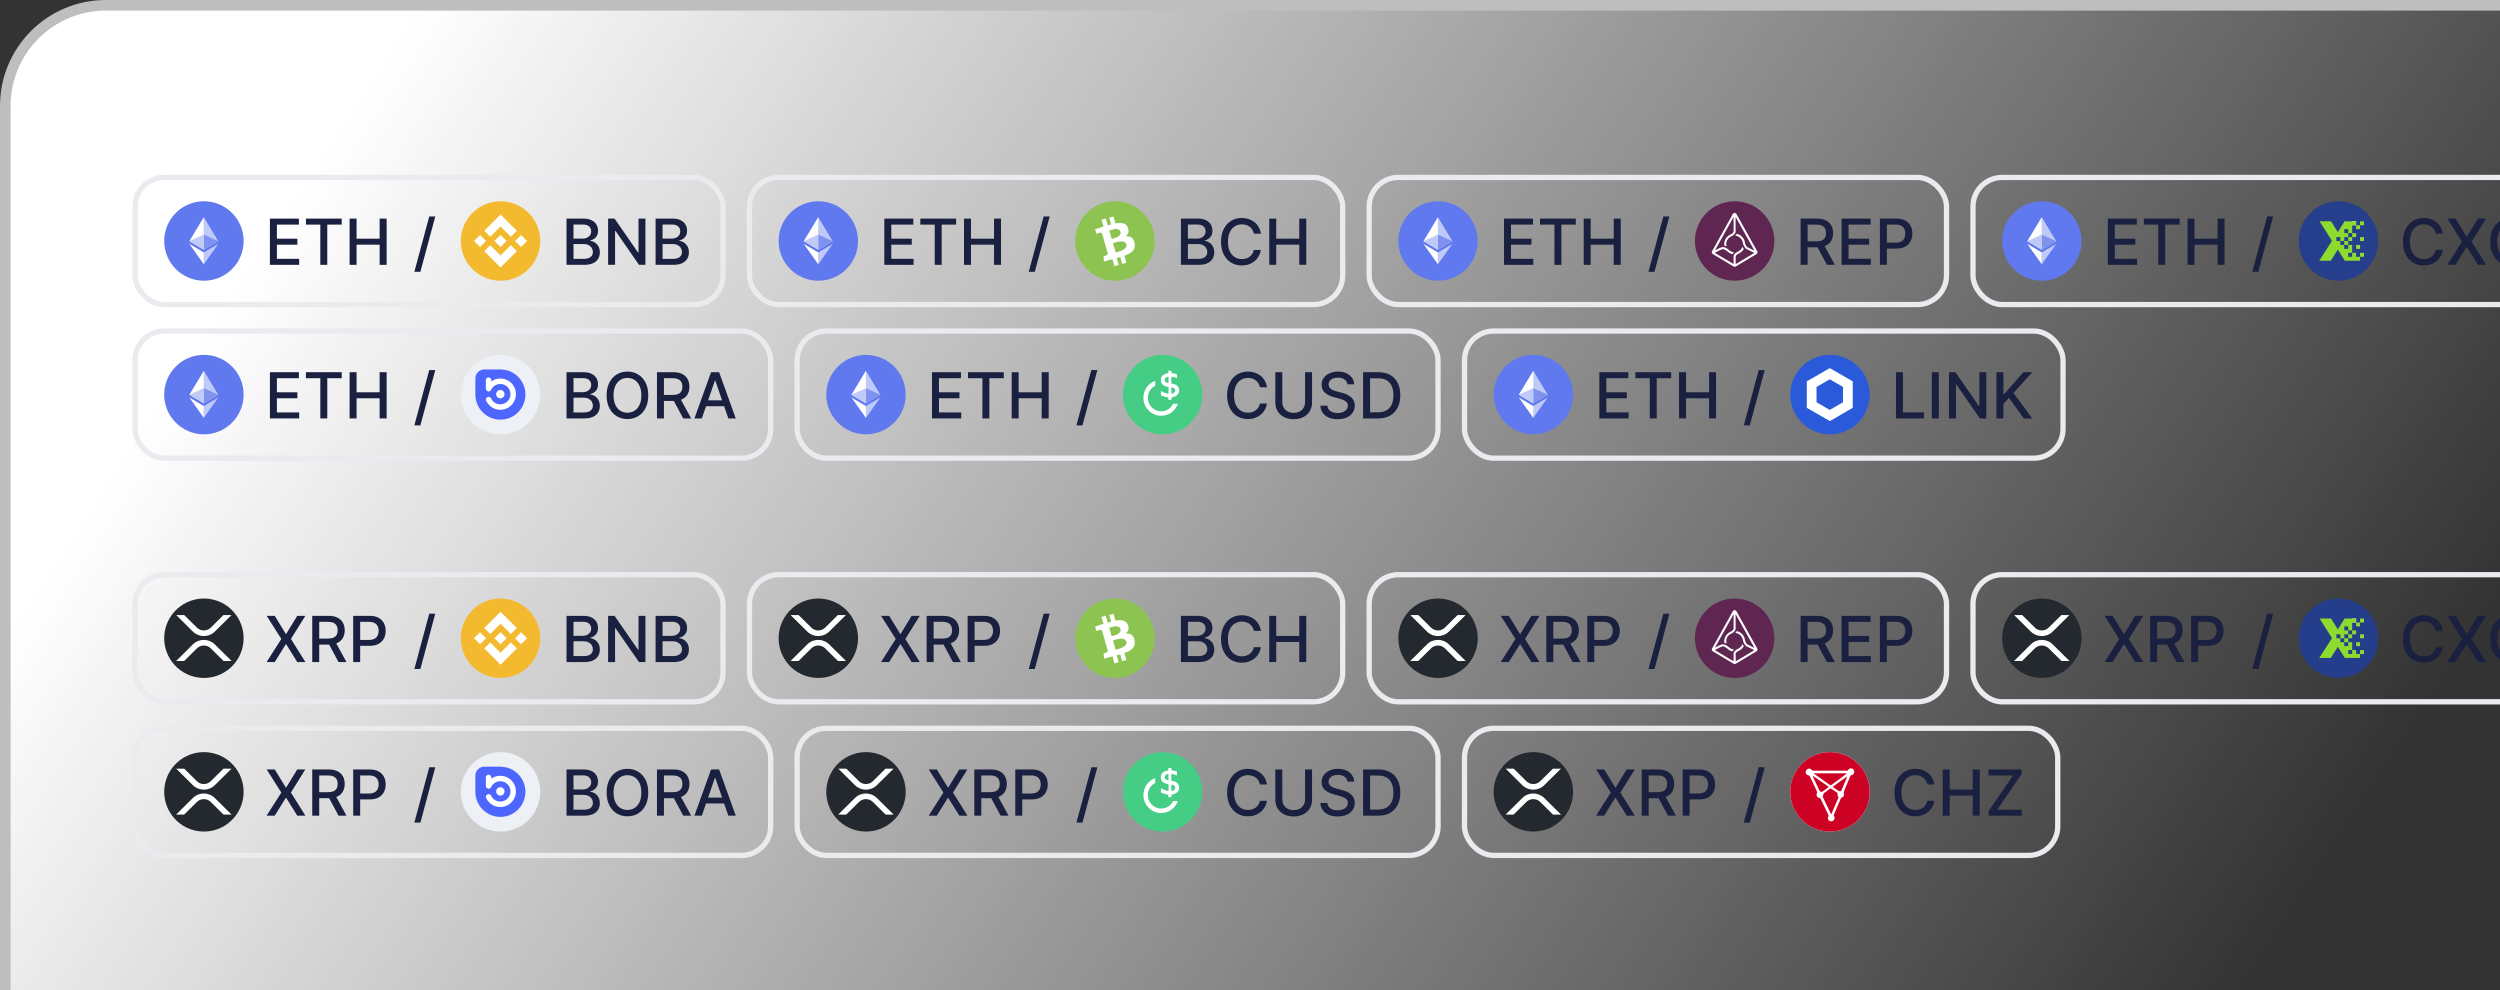 <svg width="472" height="187" viewBox="0 0 472 187" fill="none" xmlns="http://www.w3.org/2000/svg">
    <rect x="0" y="0" width="472" height="187" fill="#333333" stroke="none"/>
    <rect x="1" y="1" width="619" height="371.698" rx="19" fill="url(#paint0_linear_171_15311)"/>
    <circle cx="38.5" cy="45.5" r="7.5" fill="#6179EE"/>
    <path d="M38.48 41L38.42 41.203V47.083L38.48 47.142L41.209 45.529L38.48 41Z" fill="#BFCAF8"/>
    <path d="M38.48 41L35.75 45.529L38.48 47.142V44.288V41Z" fill="#FFFEFF"/>
    <path d="M38.48 47.66L38.446 47.7V49.795L38.48 49.893L41.211 46.047L38.48 47.66Z" fill="#C0CAF9"/>
    <path d="M38.48 49.893V47.66L35.75 46.047L38.48 49.893Z" fill="#FFFEFF"/>
    <path d="M38.48 47.142L41.209 45.529L38.48 44.288V47.142Z" fill="#7F93EE"/>
    <path d="M35.75 45.529L38.48 47.142V44.288L35.75 45.529Z" fill="#BFCAF9"/>
    <path d="M50.959 50V41.273H56.43V42.406H52.276V45.065H56.145V46.195H52.276V48.867H56.481V50H50.959ZM57.759 42.406V41.273H64.513V42.406H61.79V50H60.478V42.406H57.759ZM66.006 50V41.273H67.322V45.065H71.673V41.273H72.994V50H71.673V46.195H67.322V50H66.006Z" fill="#1A203F"/>
    <path d="M82.18 40.864L79.368 51.312H78.23L81.043 40.864H82.18Z" fill="#1A203F"/>
    <path d="M101.774 47.314C100.772 51.332 96.703 53.777 92.684 52.776C88.668 51.774 86.222 47.704 87.225 43.687C88.226 39.668 92.295 37.223 96.312 38.224C100.331 39.226 102.776 43.296 101.774 47.314L101.774 47.314H101.774Z" fill="#F3BA2F"/>
    <path fill-rule="evenodd" clip-rule="evenodd" d="M94.5 42.76L92.558 44.702L91.428 43.572L94.5 40.5L97.573 43.573L96.443 44.703L94.5 42.76ZM90.63 44.37L89.5 45.5L90.63 46.63L91.76 45.5L90.63 44.37ZM92.558 46.298L94.5 48.24L96.443 46.297L97.574 47.426L97.573 47.427L94.5 50.5L91.428 47.428L91.426 47.426L92.558 46.298ZM98.37 44.37L97.24 45.501L98.37 46.63L99.5 45.5L98.37 44.37Z" fill="white"/>
    <path d="M95.646 45.499H95.646L94.5 44.352L93.652 45.2L93.555 45.297L93.354 45.498L93.353 45.5L93.354 45.501L94.5 46.647L95.646 45.5L95.647 45.5L95.646 45.499" fill="white"/>
    <path d="M106.959 50V41.273H110.155C110.774 41.273 111.287 41.375 111.693 41.58C112.099 41.781 112.403 42.055 112.605 42.402C112.807 42.746 112.908 43.133 112.908 43.565C112.908 43.929 112.841 44.236 112.707 44.486C112.574 44.733 112.395 44.932 112.17 45.082C111.949 45.23 111.705 45.338 111.438 45.406V45.492C111.727 45.506 112.01 45.599 112.286 45.773C112.564 45.943 112.794 46.186 112.976 46.501C113.158 46.817 113.249 47.2 113.249 47.652C113.249 48.098 113.143 48.499 112.933 48.854C112.726 49.206 112.405 49.486 111.97 49.693C111.536 49.898 110.98 50 110.304 50H106.959ZM108.276 48.871H110.176C110.807 48.871 111.259 48.749 111.531 48.504C111.804 48.26 111.94 47.955 111.94 47.588C111.94 47.312 111.871 47.06 111.732 46.83C111.592 46.599 111.393 46.416 111.135 46.28C110.879 46.144 110.575 46.075 110.223 46.075H108.276V48.871ZM108.276 45.048H110.04C110.335 45.048 110.601 44.992 110.837 44.878C111.075 44.764 111.264 44.605 111.403 44.401C111.545 44.193 111.616 43.949 111.616 43.668C111.616 43.307 111.49 43.004 111.237 42.76C110.984 42.516 110.597 42.394 110.074 42.394H108.276V45.048ZM121.854 41.273V50H120.644L116.208 43.599H116.127V50H114.81V41.273H116.029L120.469 47.682H120.55V41.273H121.854ZM123.775 50V41.273H126.971C127.591 41.273 128.103 41.375 128.51 41.58C128.916 41.781 129.22 42.055 129.422 42.402C129.623 42.746 129.724 43.133 129.724 43.565C129.724 43.929 129.657 44.236 129.524 44.486C129.39 44.733 129.211 44.932 128.987 45.082C128.765 45.23 128.521 45.338 128.254 45.406V45.492C128.544 45.506 128.826 45.599 129.102 45.773C129.38 45.943 129.61 46.186 129.792 46.501C129.974 46.817 130.065 47.2 130.065 47.652C130.065 48.098 129.96 48.499 129.75 48.854C129.542 49.206 129.221 49.486 128.787 49.693C128.352 49.898 127.797 50 127.12 50H123.775ZM125.092 48.871H126.993C127.623 48.871 128.075 48.749 128.348 48.504C128.62 48.26 128.757 47.955 128.757 47.588C128.757 47.312 128.687 47.06 128.548 46.83C128.409 46.599 128.21 46.416 127.951 46.28C127.696 46.144 127.392 46.075 127.039 46.075H125.092V48.871ZM125.092 45.048H126.856C127.152 45.048 127.417 44.992 127.653 44.878C127.892 44.764 128.081 44.605 128.22 44.401C128.362 44.193 128.433 43.949 128.433 43.668C128.433 43.307 128.306 43.004 128.054 42.76C127.801 42.516 127.413 42.394 126.89 42.394H125.092V45.048Z" fill="#1A203F"/>
    <rect x="25.5" y="33.5" width="111" height="24" rx="5.5" stroke="#EAEAEF"/>
    <circle cx="154.5" cy="45.5" r="7.5" fill="#6179EE"/>
    <path d="M154.48 41L154.42 41.203V47.083L154.48 47.142L157.209 45.529L154.48 41Z" fill="#BFCAF8"/>
    <path d="M154.48 41L151.75 45.529L154.48 47.142V44.288V41Z" fill="#FFFEFF"/>
    <path d="M154.48 47.66L154.446 47.7V49.795L154.48 49.893L157.211 46.047L154.48 47.66Z" fill="#C0CAF9"/>
    <path d="M154.48 49.893V47.66L151.75 46.047L154.48 49.893Z" fill="#FFFEFF"/>
    <path d="M154.479 47.142L157.209 45.529L154.479 44.288V47.142Z" fill="#7F93EE"/>
    <path d="M151.75 45.529L154.48 47.142V44.288L151.75 45.529Z" fill="#BFCAF9"/>
    <path d="M166.959 50V41.273H172.43V42.406H168.276V45.065H172.145V46.195H168.276V48.867H172.482V50H166.959ZM173.759 42.406V41.273H180.513V42.406H177.79V50H176.478V42.406H173.759ZM182.006 50V41.273H183.322V45.065H187.673V41.273H188.994V50H187.673V46.195H183.322V50H182.006Z" fill="#1A203F"/>
    <path d="M198.18 40.864L195.368 51.312H194.23L197.043 40.864H198.18Z" fill="#1A203F"/>
    <circle cx="210.5" cy="45.5" r="7.5" fill="#8DC351"/>
    <path fill-rule="evenodd" clip-rule="evenodd" d="M212.944 42.974C212.569 42.041 211.677 41.994 210.598 42.181L210.222 40.875L209.425 41.108L209.8 42.367C209.724 42.386 209.64 42.413 209.552 42.441L209.552 42.441C209.422 42.482 209.283 42.526 209.143 42.554L208.768 41.248L207.97 41.481L208.345 42.787C208.252 42.811 208.169 42.834 208.087 42.857L208.087 42.857C208.005 42.881 207.923 42.904 207.829 42.927L206.75 43.3L206.985 44.14C206.985 44.14 207.595 43.953 207.548 43.953C207.876 43.86 208.017 44 208.111 44.187L208.533 45.679H208.627L208.533 45.726L209.143 47.825C209.143 47.918 209.143 48.105 208.909 48.198L208.345 48.384L208.439 49.364L209.472 49.084L210.035 48.944L210.41 50.25L211.208 50.017L210.832 48.711C211.067 48.664 211.255 48.617 211.489 48.524L211.865 49.83L212.662 49.597L212.287 48.291C213.601 47.825 214.446 47.218 214.211 45.912C214.023 44.886 213.413 44.56 212.569 44.606C213.038 44.14 213.226 43.673 212.944 42.974ZM212.662 46.145C212.911 47.009 211.591 47.401 210.889 47.61C210.795 47.638 210.711 47.663 210.645 47.685L210.129 45.912C210.203 45.894 210.295 45.867 210.401 45.836L210.401 45.836C211.101 45.63 212.377 45.254 212.662 46.145ZM210.025 45.082C210.586 44.923 211.795 44.582 211.536 43.767C211.324 42.923 210.152 43.3 209.583 43.484C209.523 43.503 209.469 43.52 209.425 43.534L209.894 45.119C209.932 45.108 209.976 45.096 210.025 45.082Z" fill="white"/>
    <path d="M222.959 50V41.273H226.155C226.774 41.273 227.287 41.375 227.693 41.58C228.099 41.781 228.403 42.055 228.605 42.402C228.807 42.746 228.908 43.133 228.908 43.565C228.908 43.929 228.841 44.236 228.707 44.486C228.574 44.733 228.395 44.932 228.17 45.082C227.949 45.23 227.705 45.338 227.438 45.406V45.492C227.727 45.506 228.01 45.599 228.286 45.773C228.564 45.943 228.794 46.186 228.976 46.501C229.158 46.817 229.249 47.2 229.249 47.652C229.249 48.098 229.143 48.499 228.933 48.854C228.726 49.206 228.405 49.486 227.97 49.693C227.536 49.898 226.98 50 226.304 50H222.959ZM224.276 48.871H226.176C226.807 48.871 227.259 48.749 227.531 48.504C227.804 48.26 227.94 47.955 227.94 47.588C227.94 47.312 227.871 47.06 227.732 46.83C227.592 46.599 227.393 46.416 227.135 46.28C226.879 46.144 226.575 46.075 226.223 46.075H224.276V48.871ZM224.276 45.048H226.04C226.335 45.048 226.601 44.992 226.837 44.878C227.075 44.764 227.264 44.605 227.403 44.401C227.545 44.193 227.616 43.949 227.616 43.668C227.616 43.307 227.49 43.004 227.237 42.76C226.984 42.516 226.597 42.394 226.074 42.394H224.276V45.048ZM238.059 44.111H236.729C236.678 43.827 236.583 43.577 236.444 43.361C236.305 43.145 236.134 42.962 235.933 42.811C235.731 42.66 235.505 42.547 235.255 42.47C235.008 42.394 234.745 42.355 234.467 42.355C233.964 42.355 233.513 42.481 233.116 42.734C232.721 42.987 232.408 43.358 232.178 43.847C231.951 44.335 231.837 44.932 231.837 45.636C231.837 46.347 231.951 46.946 232.178 47.435C232.408 47.923 232.722 48.293 233.12 48.543C233.518 48.793 233.965 48.918 234.462 48.918C234.738 48.918 234.999 48.881 235.246 48.807C235.496 48.73 235.722 48.618 235.924 48.47C236.126 48.322 236.296 48.142 236.435 47.929C236.577 47.713 236.675 47.466 236.729 47.188L238.059 47.192C237.988 47.621 237.85 48.016 237.646 48.376C237.444 48.734 237.184 49.044 236.866 49.305C236.55 49.564 236.19 49.764 235.783 49.906C235.377 50.048 234.934 50.119 234.454 50.119C233.698 50.119 233.025 49.94 232.434 49.582C231.843 49.222 231.377 48.706 231.036 48.035C230.698 47.365 230.529 46.565 230.529 45.636C230.529 44.705 230.7 43.905 231.04 43.237C231.381 42.567 231.847 42.053 232.438 41.695C233.029 41.334 233.701 41.153 234.454 41.153C234.917 41.153 235.349 41.22 235.749 41.354C236.153 41.484 236.515 41.678 236.836 41.933C237.157 42.186 237.423 42.496 237.633 42.862C237.843 43.226 237.985 43.642 238.059 44.111ZM239.635 50V41.273H240.951V45.065H245.302V41.273H246.623V50H245.302V46.195H240.951V50H239.635Z" fill="#1A203F"/>
    <rect x="141.5" y="33.5" width="112" height="24" rx="5.5" stroke="#EAEAEF"/>
    <circle cx="271.5" cy="45.5" r="7.5" fill="#6179EE"/>
    <path d="M271.48 41L271.42 41.203V47.083L271.48 47.142L274.209 45.529L271.48 41Z" fill="#BFCAF8"/>
    <path d="M271.48 41L268.75 45.529L271.48 47.142V44.288V41Z" fill="#FFFEFF"/>
    <path d="M271.48 47.66L271.446 47.7V49.795L271.48 49.893L274.211 46.047L271.48 47.66Z" fill="#C0CAF9"/>
    <path d="M271.48 49.893V47.66L268.75 46.047L271.48 49.893Z" fill="#FFFEFF"/>
    <path d="M271.479 47.142L274.209 45.529L271.479 44.288V47.142Z" fill="#7F93EE"/>
    <path d="M268.75 45.529L271.48 47.142V44.288L268.75 45.529Z" fill="#BFCAF9"/>
    <path d="M283.959 50V41.273H289.43V42.406H285.276V45.065H289.145V46.195H285.276V48.867H289.482V50H283.959ZM290.759 42.406V41.273H297.513V42.406H294.79V50H293.478V42.406H290.759ZM299.006 50V41.273H300.322V45.065H304.673V41.273H305.994V50H304.673V46.195H300.322V50H299.006Z" fill="#1A203F"/>
    <path d="M315.18 40.864L312.368 51.312H311.23L314.043 40.864H315.18Z" fill="#1A203F"/>
    <circle cx="327.5" cy="45.5" r="7.5" fill="#5F2652"/>
    <path fill-rule="evenodd" clip-rule="evenodd" d="M327.841 40.404L331.765 47.442C331.871 47.624 331.807 47.859 331.633 47.972L327.71 50.316C327.584 50.388 327.429 50.388 327.302 50.316L323.374 47.967C323.191 47.859 323.132 47.624 323.234 47.442L327.157 40.404C327.225 40.279 327.356 40.2 327.499 40.2C327.642 40.2 327.773 40.279 327.841 40.404ZM328.703 44.525L328.799 44.606C329.053 44.828 329.246 45.111 329.359 45.429C329.39 45.53 329.417 45.632 329.417 45.734L329.465 45.926C329.513 46.092 329.678 46.547 329.93 46.676C330.364 46.901 330.925 47.18 331.241 47.334L327.682 40.944V43.712C327.682 44.253 326.9 44.622 326.809 44.66L326.642 44.741C326.522 44.819 326.412 44.913 326.315 45.02C326.312 45.026 326.309 45.031 326.305 45.036L326.246 45.111C326.245 45.111 326.243 45.112 326.242 45.113C326.241 45.114 326.24 45.116 326.24 45.117C326.219 45.143 326.2 45.17 326.182 45.198C326.179 45.204 326.175 45.21 326.171 45.215C326.163 45.228 326.156 45.24 326.15 45.252C326.143 45.264 326.136 45.276 326.128 45.29C326.125 45.296 326.121 45.301 326.117 45.306C326.102 45.326 326.092 45.346 326.082 45.367C326.078 45.375 326.074 45.383 326.069 45.392C326.068 45.395 326.067 45.398 326.066 45.4C326.064 45.405 326.063 45.408 326.059 45.413C326.048 45.434 326.038 45.461 326.027 45.488C326.025 45.49 326.024 45.493 326.023 45.497C326.022 45.501 326.02 45.505 326.017 45.509L325.985 45.605C325.985 45.608 325.984 45.61 325.982 45.613C325.981 45.616 325.979 45.618 325.979 45.621C325.977 45.637 325.972 45.652 325.968 45.667C325.964 45.679 325.961 45.691 325.958 45.702C325.958 45.708 325.957 45.712 325.955 45.716C325.954 45.72 325.952 45.724 325.952 45.729C325.95 45.741 325.949 45.753 325.947 45.764C325.943 45.788 325.94 45.81 325.936 45.831V45.842C325.935 45.85 325.933 45.859 325.932 45.867C325.929 45.889 325.925 45.91 325.925 45.933V45.96C325.92 45.995 325.918 46.031 325.919 46.067V46.094C325.924 46.244 325.945 46.388 325.988 46.527C325.832 46.452 325.688 46.392 325.549 46.361C325.534 46.265 325.527 46.168 325.528 46.071V45.99C325.533 45.971 325.535 45.951 325.534 45.932C325.534 45.921 325.535 45.912 325.537 45.903C325.538 45.893 325.54 45.884 325.54 45.873C325.54 45.865 325.541 45.858 325.543 45.852C325.544 45.845 325.546 45.838 325.546 45.83C325.548 45.821 325.549 45.811 325.55 45.802C325.552 45.79 325.553 45.777 325.556 45.765C325.558 45.758 325.559 45.752 325.561 45.745C325.562 45.736 325.563 45.727 325.567 45.717C325.569 45.71 325.57 45.702 325.571 45.694C325.573 45.683 325.574 45.672 325.577 45.663C325.579 45.659 325.581 45.653 325.582 45.647C325.583 45.639 325.585 45.632 325.588 45.626C325.59 45.616 325.594 45.604 325.597 45.592C325.601 45.579 325.606 45.565 325.609 45.551C325.611 45.546 325.612 45.542 325.613 45.537C325.615 45.531 325.616 45.525 325.619 45.519C325.628 45.501 325.635 45.481 325.64 45.461C325.643 45.452 325.647 45.443 325.651 45.434L325.682 45.353C325.685 45.343 325.689 45.334 325.693 45.326C325.698 45.312 325.703 45.3 325.709 45.288C325.714 45.276 325.719 45.264 325.724 45.251C325.728 45.248 325.73 45.244 325.73 45.24C325.734 45.234 325.737 45.226 325.741 45.219C325.748 45.202 325.757 45.184 325.768 45.165C325.769 45.162 325.77 45.16 325.771 45.157C325.773 45.152 325.774 45.148 325.778 45.144L325.826 45.063C325.826 45.061 325.828 45.06 325.829 45.059C325.831 45.057 325.832 45.056 325.832 45.053C325.841 45.039 325.849 45.027 325.856 45.015C325.864 45.003 325.872 44.991 325.88 44.978C325.88 44.976 325.882 44.974 325.883 44.973C325.885 44.972 325.886 44.97 325.886 44.967C325.897 44.954 325.906 44.94 325.916 44.927C325.925 44.913 325.934 44.9 325.945 44.886L325.951 44.88C325.989 44.827 326.032 44.776 326.08 44.73L326.086 44.724C326.13 44.674 326.178 44.627 326.23 44.585C326.312 44.515 326.4 44.453 326.492 44.397L326.503 44.391C326.514 44.385 326.525 44.379 326.536 44.373C326.571 44.352 326.606 44.332 326.642 44.316L326.674 44.3C327.161 44.079 327.305 43.823 327.305 43.727V40.949L323.779 47.285C324.1 47.097 324.631 46.814 325.096 46.664C325.321 46.593 325.615 46.658 325.963 46.856C326.111 46.942 326.251 47.042 326.38 47.156L326.519 47.285C326.609 47.36 326.707 47.418 326.813 47.472C326.819 47.474 326.825 47.477 326.831 47.481C326.839 47.485 326.848 47.49 326.857 47.493C326.859 47.495 326.862 47.496 326.866 47.498C326.87 47.499 326.875 47.501 326.878 47.504C326.893 47.513 326.909 47.52 326.926 47.525C326.928 47.527 326.931 47.528 326.935 47.529C326.939 47.531 326.944 47.532 326.947 47.535C327.088 47.589 327.236 47.621 327.386 47.631C327.278 47.732 327.176 47.85 327.107 47.984C327.016 47.961 326.926 47.934 326.834 47.903C326.828 47.903 326.824 47.901 326.821 47.899C326.818 47.898 326.816 47.897 326.813 47.897C326.804 47.894 326.795 47.89 326.786 47.886C326.722 47.859 326.663 47.832 326.605 47.801C326.602 47.797 326.599 47.795 326.594 47.795L326.53 47.763C326.434 47.715 326.348 47.651 326.267 47.586L326.257 47.576C326.219 47.548 326.183 47.517 326.15 47.484L326.134 47.468C325.877 47.259 325.423 46.971 325.208 47.04C324.662 47.211 323.998 47.607 323.768 47.747L327.301 49.85V48.405C327.301 47.865 328.087 47.507 328.178 47.469L328.21 47.453C328.387 47.367 328.541 47.244 328.67 47.1C328.673 47.1 328.674 47.099 328.676 47.096C328.677 47.094 328.679 47.092 328.681 47.09C328.703 47.069 328.723 47.046 328.739 47.021C328.743 47.018 328.746 47.014 328.748 47.01C328.751 47.006 328.753 47.002 328.756 47C328.775 46.976 328.793 46.951 328.81 46.925C328.813 46.925 328.814 46.923 328.815 46.92C328.817 46.919 328.818 46.917 328.82 46.914C328.829 46.898 328.838 46.882 328.847 46.866C328.857 46.85 328.866 46.834 328.874 46.818C328.915 46.745 328.949 46.668 328.976 46.589C329.041 46.718 329.122 46.856 329.228 46.985C329.213 47.009 329.198 47.035 329.182 47.061C329.171 47.08 329.159 47.1 329.147 47.118C329.147 47.12 329.146 47.121 329.145 47.123C329.143 47.124 329.141 47.126 329.141 47.129L329.077 47.225C329.074 47.227 329.071 47.231 329.068 47.236C329.066 47.239 329.063 47.243 329.06 47.246C329.053 47.255 329.047 47.264 329.04 47.273C329.028 47.29 329.016 47.307 329.002 47.321C328.999 47.326 328.995 47.331 328.991 47.335C328.987 47.339 328.984 47.343 328.981 47.348C328.959 47.379 328.934 47.407 328.906 47.433L328.895 47.444C328.882 47.454 328.87 47.466 328.858 47.478C328.846 47.49 328.834 47.502 328.82 47.513C328.815 47.515 328.81 47.519 328.806 47.524C328.802 47.527 328.798 47.531 328.793 47.534C328.79 47.541 328.784 47.545 328.779 47.549C328.777 47.551 328.774 47.553 328.772 47.555C328.693 47.625 328.607 47.688 328.516 47.742L328.499 47.753C328.456 47.778 328.414 47.801 328.37 47.822L328.36 47.828C328.151 47.918 327.697 48.186 327.697 48.416V49.86L331.222 47.751C330.955 47.624 330.275 47.291 329.761 47.024C329.312 46.793 329.119 46.109 329.098 46.028L329.05 45.84C329.034 45.723 329.003 45.608 328.958 45.498C328.952 45.489 328.947 45.478 328.943 45.465C328.939 45.457 328.936 45.448 328.931 45.44C328.929 45.43 328.924 45.422 328.92 45.413C328.917 45.406 328.913 45.399 328.91 45.392C328.905 45.383 328.901 45.376 328.897 45.368C328.893 45.36 328.889 45.352 328.883 45.344C328.878 45.336 328.874 45.328 328.87 45.32C328.866 45.312 328.862 45.304 328.856 45.296C328.85 45.288 328.845 45.279 328.84 45.27C328.837 45.264 328.833 45.258 328.829 45.252L328.798 45.204C328.794 45.193 328.788 45.185 328.781 45.175C328.778 45.171 328.774 45.166 328.771 45.161L328.739 45.113C328.733 45.106 328.727 45.099 328.721 45.091C328.716 45.085 328.712 45.08 328.708 45.075C328.694 45.062 328.682 45.047 328.67 45.032L328.639 45L328.595 44.957L328.564 44.925C328.556 44.917 328.548 44.91 328.54 44.904C328.532 44.897 328.524 44.89 328.516 44.882C328.511 44.877 328.505 44.872 328.5 44.868C328.495 44.864 328.49 44.86 328.484 44.855C328.468 44.838 328.45 44.824 328.43 44.811C328.423 44.803 328.413 44.796 328.403 44.79C328.398 44.786 328.392 44.781 328.387 44.777C328.373 44.765 328.36 44.754 328.345 44.747C328.342 44.743 328.339 44.741 328.334 44.741C328.256 44.691 328.174 44.648 328.088 44.612C327.944 44.553 327.784 44.51 327.617 44.499C327.724 44.399 327.821 44.28 327.89 44.147C327.981 44.164 328.071 44.189 328.157 44.222C328.173 44.227 328.189 44.234 328.205 44.24C328.222 44.247 328.238 44.254 328.253 44.259C328.255 44.259 328.257 44.261 328.258 44.262C328.259 44.264 328.261 44.265 328.264 44.265C328.274 44.27 328.284 44.274 328.294 44.278C328.321 44.29 328.347 44.301 328.37 44.313C328.372 44.313 328.374 44.315 328.375 44.316C328.376 44.318 328.378 44.319 328.381 44.319C328.388 44.323 328.396 44.327 328.404 44.331C328.431 44.343 328.459 44.357 328.483 44.373C328.485 44.373 328.486 44.374 328.487 44.376C328.489 44.377 328.49 44.379 328.493 44.379C328.527 44.398 328.557 44.418 328.586 44.437C328.589 44.44 328.592 44.442 328.595 44.444L328.601 44.45C328.635 44.471 328.667 44.494 328.697 44.519L328.703 44.525Z" fill="white"/>
    <path d="M339.959 50V41.273H343.07C343.746 41.273 344.307 41.389 344.753 41.622C345.202 41.855 345.537 42.178 345.759 42.59C345.98 42.999 346.091 43.472 346.091 44.008C346.091 44.543 345.979 45.013 345.754 45.419C345.533 45.822 345.197 46.136 344.749 46.361C344.303 46.585 343.741 46.697 343.065 46.697H340.709V45.564H342.946C343.372 45.564 343.719 45.503 343.986 45.381C344.256 45.258 344.453 45.081 344.578 44.848C344.703 44.615 344.766 44.335 344.766 44.008C344.766 43.679 344.702 43.394 344.574 43.152C344.449 42.91 344.251 42.726 343.982 42.598C343.714 42.467 343.364 42.402 342.929 42.402H341.276V50H339.959ZM344.267 46.062L346.423 50H344.923L342.81 46.062H344.267ZM347.693 50V41.273H353.165V42.406H349.01V45.065H352.879V46.195H349.01V48.867H353.216V50H347.693ZM354.924 50V41.273H358.034C358.713 41.273 359.276 41.396 359.722 41.644C360.168 41.891 360.502 42.229 360.723 42.658C360.945 43.084 361.056 43.564 361.056 44.098C361.056 44.635 360.944 45.118 360.719 45.547C360.498 45.973 360.162 46.311 359.713 46.561C359.267 46.808 358.706 46.932 358.03 46.932H355.891V45.815H357.911C358.34 45.815 358.688 45.742 358.955 45.594C359.222 45.443 359.418 45.239 359.543 44.98C359.668 44.722 359.73 44.428 359.73 44.098C359.73 43.769 359.668 43.476 359.543 43.22C359.418 42.965 359.221 42.764 358.951 42.619C358.684 42.474 358.331 42.402 357.894 42.402H356.24V50H354.924Z" fill="#1A203F"/>
    <rect x="258.5" y="33.5" width="109" height="24" rx="5.5" stroke="#EAEAEF"/>
    <circle cx="385.5" cy="45.5" r="7.5" fill="#6179EE"/>
    <path d="M385.48 41L385.42 41.203V47.083L385.48 47.142L388.209 45.529L385.48 41Z" fill="#BFCAF8"/>
    <path d="M385.48 41L382.75 45.529L385.48 47.142V44.288V41Z" fill="#FFFEFF"/>
    <path d="M385.48 47.66L385.446 47.7V49.795L385.48 49.893L388.211 46.047L385.48 47.66Z" fill="#C0CAF9"/>
    <path d="M385.48 49.893V47.66L382.75 46.047L385.48 49.893Z" fill="#FFFEFF"/>
    <path d="M385.479 47.142L388.209 45.529L385.479 44.288V47.142Z" fill="#7F93EE"/>
    <path d="M382.75 45.529L385.48 47.142V44.288L382.75 45.529Z" fill="#BFCAF9"/>
    <path d="M397.959 50V41.273H403.43V42.406H399.276V45.065H403.145V46.195H399.276V48.867H403.482V50H397.959ZM404.759 42.406V41.273H411.513V42.406H408.79V50H407.478V42.406H404.759ZM413.006 50V41.273H414.322V45.065H418.673V41.273H419.994V50H418.673V46.195H414.322V50H413.006Z" fill="#1A203F"/>
    <path d="M429.18 40.864L426.368 51.312H425.23L428.043 40.864H429.18Z" fill="#1A203F"/>
    <circle opacity="0.98" cx="441.5" cy="45.5" r="7.5" fill="#243F8D"/>
    <rect x="444.09" y="41.776" width="0.744" height="0.744" fill="white"/>
    <rect x="445.578" y="41.776" width="0.744" height="0.744" fill="#8DDB2E"/>
    <rect x="444.834" y="42.52" width="0.744" height="0.744" fill="#8DDB2E"/>
    <rect x="445.578" y="47.735" width="0.744" height="0.744" fill="#8DDB2E"/>
    <rect x="444.834" y="46.247" width="0.744" height="0.744" fill="#8DDB2E"/>
    <rect x="443.346" y="44.759" width="0.744" height="0.744" fill="#8DDB2E"/>
    <rect x="444.09" y="44.015" width="0.744" height="0.744" fill="#8DDB2E"/>
    <rect x="445.578" y="44.759" width="0.744" height="0.744" fill="#8DDB2E"/>
    <path fill-rule="evenodd" clip-rule="evenodd" d="M444.834 47.735V48.48H445.578V49.224H444.893H444.834H444.09H443.873H443.727H442.707L441.383 47.12L440.053 49.224H439.033H438.887H437.867L440.281 45.468L437.926 41.776H438.945H439.08H440.1L441.383 43.827L442.66 41.782H444.834V42.526H444.09V44.015H443.346V43.27H442.602V44.015H443.346V44.759H442.602V45.503H443.346V46.247H444.09V47.735H443.346V48.48H444.09V47.735H444.834ZM442.596 46.247V46.991H443.34V46.247H442.596ZM441.852 45.503V46.247H442.596V45.503H441.852ZM441.852 45.503V44.759H441.107V45.503H441.852Z" fill="#8DDB2E"/>
    <path d="M461.207 44.111H459.878C459.827 43.827 459.732 43.577 459.592 43.361C459.453 43.145 459.283 42.962 459.081 42.811C458.879 42.66 458.653 42.547 458.403 42.47C458.156 42.394 457.893 42.355 457.615 42.355C457.112 42.355 456.662 42.481 456.264 42.734C455.869 42.987 455.557 43.358 455.327 43.847C455.099 44.335 454.986 44.932 454.986 45.636C454.986 46.347 455.099 46.946 455.327 47.435C455.557 47.923 455.871 48.293 456.268 48.543C456.666 48.793 457.114 48.918 457.611 48.918C457.886 48.918 458.148 48.881 458.395 48.807C458.645 48.73 458.871 48.618 459.072 48.47C459.274 48.322 459.445 48.142 459.584 47.929C459.726 47.713 459.824 47.466 459.878 47.188L461.207 47.192C461.136 47.621 460.999 48.016 460.794 48.376C460.592 48.734 460.332 49.044 460.014 49.305C459.699 49.564 459.338 49.764 458.932 49.906C458.526 50.048 458.082 50.119 457.602 50.119C456.847 50.119 456.173 49.94 455.582 49.582C454.991 49.222 454.526 48.706 454.185 48.035C453.847 47.365 453.678 46.565 453.678 45.636C453.678 44.705 453.848 43.905 454.189 43.237C454.53 42.567 454.996 42.053 455.587 41.695C456.178 41.334 456.849 41.153 457.602 41.153C458.065 41.153 458.497 41.22 458.898 41.354C459.301 41.484 459.663 41.678 459.984 41.933C460.305 42.186 460.571 42.496 460.781 42.862C460.991 43.226 461.134 43.642 461.207 44.111ZM463.594 41.273L465.682 44.686H465.75L467.838 41.273H469.364L466.645 45.636L469.381 50H467.847L465.75 46.633H465.682L463.585 50H462.051L464.834 45.636L462.068 41.273H463.594ZM478.016 45.636C478.016 46.568 477.846 47.369 477.505 48.04C477.164 48.707 476.697 49.222 476.103 49.582C475.512 49.94 474.84 50.119 474.087 50.119C473.332 50.119 472.657 49.94 472.063 49.582C471.472 49.222 471.006 48.706 470.665 48.035C470.325 47.365 470.154 46.565 470.154 45.636C470.154 44.705 470.325 43.905 470.665 43.237C471.006 42.567 471.472 42.053 472.063 41.695C472.657 41.334 473.332 41.153 474.087 41.153C474.84 41.153 475.512 41.334 476.103 41.695C476.697 42.053 477.164 42.567 477.505 43.237C477.846 43.905 478.016 44.705 478.016 45.636ZM476.712 45.636C476.712 44.926 476.597 44.328 476.367 43.842C476.14 43.354 475.827 42.984 475.43 42.734C475.035 42.481 474.587 42.355 474.087 42.355C473.585 42.355 473.136 42.481 472.741 42.734C472.346 42.984 472.033 43.354 471.803 43.842C471.576 44.328 471.462 44.926 471.462 45.636C471.462 46.347 471.576 46.946 471.803 47.435C472.033 47.92 472.346 48.29 472.741 48.543C473.136 48.793 473.585 48.918 474.087 48.918C474.587 48.918 475.035 48.793 475.43 48.543C475.827 48.29 476.14 47.92 476.367 47.435C476.597 46.946 476.712 46.347 476.712 45.636Z" fill="#1A203F"/>
    <rect x="372.5" y="33.5" width="112" height="24" rx="5.5" stroke="#EAEAEF"/>
    <circle cx="38.5" cy="74.5" r="7.5" fill="#6179EE"/>
    <path d="M38.48 70L38.42 70.203V76.083L38.48 76.142L41.209 74.529L38.48 70Z" fill="#BFCAF8"/>
    <path d="M38.48 70L35.75 74.529L38.48 76.142V73.288V70Z" fill="#FFFEFF"/>
    <path d="M38.48 76.659L38.446 76.701V78.795L38.48 78.893L41.211 75.047L38.48 76.659Z" fill="#C0CAF9"/>
    <path d="M38.48 78.893V76.659L35.75 75.047L38.48 78.893Z" fill="#FFFEFF"/>
    <path d="M38.48 76.142L41.209 74.529L38.48 73.288V76.142Z" fill="#7F93EE"/>
    <path d="M35.75 74.529L38.48 76.142V73.288L35.75 74.529Z" fill="#BFCAF9"/>
    <path d="M50.959 79V70.273H56.43V71.406H52.276V74.065H56.145V75.195H52.276V77.867H56.481V79H50.959ZM57.759 71.406V70.273H64.513V71.406H61.79V79H60.478V71.406H57.759ZM66.006 79V70.273H67.322V74.065H71.673V70.273H72.994V79H71.673V75.195H67.322V79H66.006Z" fill="#1A203F"/>
    <path d="M82.18 69.864L79.368 80.312H78.23L81.043 69.864H82.18Z" fill="#1A203F"/>
    <circle cx="94.5" cy="74.5" r="7.5" fill="#EDF0F4"/>
    <path d="M95.624 69.893C95.155 69.781 94.659 69.757 94.391 69.751C94.267 69.748 94.193 69.751 94.193 69.751H91.427C90.506 69.751 89.75 70.506 89.75 71.433V74.337C89.75 74.363 89.75 74.387 89.753 74.414C89.753 74.441 89.75 74.464 89.75 74.491C89.75 77.108 91.864 79.227 94.473 79.227C97.083 79.227 99.197 77.108 99.197 74.491C99.2 72.271 97.676 70.409 95.624 69.893Z" fill="#4C66FF"/>
    <path fill-rule="evenodd" clip-rule="evenodd" d="M92.755 71.773C92.755 71.489 92.525 71.258 92.241 71.258H92.241C91.958 71.258 91.728 71.488 91.728 71.773V73.386C91.728 73.524 91.782 73.656 91.88 73.753C91.978 73.85 92.11 73.905 92.247 73.905C92.462 73.905 92.654 73.773 92.731 73.573C93.124 72.769 94.019 72.343 94.891 72.544C95.762 72.746 96.379 73.522 96.379 74.417C96.379 75.311 95.762 76.087 94.891 76.289C94.019 76.49 93.124 76.064 92.731 75.26C92.729 75.256 92.728 75.252 92.726 75.247C92.719 75.23 92.711 75.211 92.702 75.195C92.613 75.035 92.442 74.929 92.247 74.929C91.961 74.929 91.728 75.159 91.728 75.447C91.73 75.553 91.763 75.655 91.822 75.743C92.377 76.845 93.558 77.486 94.785 77.35C96.011 77.214 97.024 76.329 97.323 75.132C97.621 73.934 97.144 72.677 96.126 71.981C95.107 71.284 93.763 71.294 92.755 72.007V71.773ZM95.255 74.416C95.255 73.978 94.901 73.626 94.467 73.626C94.03 73.626 93.679 73.981 93.679 74.416C93.68 74.851 94.032 75.204 94.467 75.207C94.904 75.207 95.255 74.852 95.255 74.416Z" fill="white"/>
    <path d="M106.959 79V70.273H110.155C110.774 70.273 111.287 70.375 111.693 70.579C112.099 70.781 112.403 71.055 112.605 71.402C112.807 71.746 112.908 72.133 112.908 72.565C112.908 72.929 112.841 73.236 112.707 73.486C112.574 73.733 112.395 73.932 112.17 74.082C111.949 74.23 111.705 74.338 111.438 74.406V74.492C111.727 74.506 112.01 74.599 112.286 74.773C112.564 74.943 112.794 75.186 112.976 75.501C113.158 75.817 113.249 76.2 113.249 76.652C113.249 77.098 113.143 77.499 112.933 77.854C112.726 78.206 112.405 78.486 111.97 78.693C111.536 78.898 110.98 79 110.304 79H106.959ZM108.276 77.871H110.176C110.807 77.871 111.259 77.749 111.531 77.504C111.804 77.26 111.94 76.954 111.94 76.588C111.94 76.312 111.871 76.06 111.732 75.829C111.592 75.599 111.393 75.416 111.135 75.28C110.879 75.144 110.575 75.075 110.223 75.075H108.276V77.871ZM108.276 74.048H110.04C110.335 74.048 110.601 73.992 110.837 73.878C111.075 73.764 111.264 73.605 111.403 73.401C111.545 73.193 111.616 72.949 111.616 72.668C111.616 72.307 111.49 72.004 111.237 71.76C110.984 71.516 110.597 71.394 110.074 71.394H108.276V74.048ZM122.391 74.636C122.391 75.568 122.221 76.369 121.88 77.04C121.539 77.707 121.072 78.222 120.478 78.582C119.887 78.94 119.215 79.119 118.462 79.119C117.707 79.119 117.032 78.94 116.438 78.582C115.847 78.222 115.381 77.706 115.04 77.035C114.7 76.365 114.529 75.565 114.529 74.636C114.529 73.704 114.7 72.905 115.04 72.237C115.381 71.567 115.847 71.053 116.438 70.695C117.032 70.334 117.707 70.153 118.462 70.153C119.215 70.153 119.887 70.334 120.478 70.695C121.072 71.053 121.539 71.567 121.88 72.237C122.221 72.905 122.391 73.704 122.391 74.636ZM121.087 74.636C121.087 73.926 120.972 73.328 120.742 72.842C120.515 72.354 120.202 71.984 119.805 71.734C119.41 71.481 118.962 71.355 118.462 71.355C117.96 71.355 117.511 71.481 117.116 71.734C116.721 71.984 116.408 72.354 116.178 72.842C115.951 73.328 115.837 73.926 115.837 74.636C115.837 75.347 115.951 75.946 116.178 76.435C116.408 76.921 116.721 77.29 117.116 77.543C117.511 77.793 117.96 77.918 118.462 77.918C118.962 77.918 119.41 77.793 119.805 77.543C120.202 77.29 120.515 76.921 120.742 76.435C120.972 75.946 121.087 75.347 121.087 74.636ZM124.033 79V70.273H127.144C127.82 70.273 128.381 70.389 128.827 70.622C129.276 70.855 129.611 71.178 129.833 71.59C130.054 71.999 130.165 72.472 130.165 73.008C130.165 73.543 130.053 74.013 129.828 74.419C129.607 74.822 129.272 75.136 128.823 75.361C128.377 75.585 127.816 75.697 127.14 75.697H124.783V74.564H127.02C127.446 74.564 127.793 74.503 128.06 74.381C128.33 74.258 128.527 74.081 128.652 73.848C128.777 73.615 128.84 73.335 128.84 73.008C128.84 72.679 128.776 72.394 128.648 72.152C128.523 71.91 128.326 71.726 128.056 71.598C127.789 71.467 127.438 71.402 127.003 71.402H125.35V79H124.033ZM128.341 75.062L130.498 79H128.998L126.884 75.062H128.341ZM132.505 79H131.107L134.248 70.273H135.769L138.909 79H137.512L135.044 71.858H134.976L132.505 79ZM132.739 75.582H137.273V76.69H132.739V75.582Z" fill="#1A203F"/>
    <rect x="25.5" y="62.5" width="120" height="24" rx="5.5" stroke="#EAEAEF"/>
    <circle cx="163.5" cy="74.5" r="7.5" fill="#6179EE"/>
    <path d="M163.48 70L163.42 70.203V76.083L163.48 76.142L166.209 74.529L163.48 70Z" fill="#BFCAF8"/>
    <path d="M163.48 70L160.75 74.529L163.48 76.142V73.288V70Z" fill="#FFFEFF"/>
    <path d="M163.48 76.659L163.446 76.701V78.795L163.48 78.893L166.211 75.047L163.48 76.659Z" fill="#C0CAF9"/>
    <path d="M163.48 78.893V76.659L160.75 75.047L163.48 78.893Z" fill="#FFFEFF"/>
    <path d="M163.479 76.142L166.209 74.529L163.479 73.288V76.142Z" fill="#7F93EE"/>
    <path d="M160.75 74.529L163.48 76.142V73.288L160.75 74.529Z" fill="#BFCAF9"/>
    <path d="M175.959 79V70.273H181.43V71.406H177.276V74.065H181.145V75.195H177.276V77.867H181.482V79H175.959ZM182.759 71.406V70.273H189.513V71.406H186.79V79H185.478V71.406H182.759ZM191.006 79V70.273H192.322V74.065H196.673V70.273H197.994V79H196.673V75.195H192.322V79H191.006Z" fill="#1A203F"/>
    <path d="M207.18 69.864L204.368 80.312H203.23L206.043 69.864H207.18Z" fill="#1A203F"/>
    <path d="M219.5 82C223.642 82 227 78.642 227 74.5C227 70.358 223.642 67 219.5 67C215.358 67 212 70.358 212 74.5C212 78.642 215.358 82 219.5 82Z" fill="#45CD85"/>
    <path fill-rule="evenodd" clip-rule="evenodd" d="M220.584 75.496H221.18V75.028C222.059 74.922 222.625 74.409 222.625 73.714C222.625 72.748 221.865 72.536 221.15 72.4V71.117C221.493 71.147 221.865 71.253 222.208 71.419V70.664C221.88 70.543 221.522 70.468 221.18 70.453V70H220.584V70.453C219.675 70.559 219.153 71.072 219.153 71.721C219.153 72.703 219.898 72.929 220.613 73.065V74.348C220.181 74.288 219.719 74.107 219.183 73.82V74.62C219.645 74.846 220.122 74.997 220.584 75.028V75.496ZM222.387 76.235C221.925 77.549 220.688 78.5 219.228 78.5C217.38 78.5 215.875 76.975 215.875 75.103C215.875 73.623 216.814 72.37 218.11 71.902V72.823C217.276 73.231 216.709 74.107 216.709 75.103C216.709 76.507 217.842 77.654 219.228 77.654C220.211 77.654 221.075 77.081 221.478 76.235H222.387ZM221.15 73.11V74.348C221.612 74.288 221.895 74.046 221.895 73.714C221.895 73.352 221.567 73.216 221.15 73.11ZM219.883 71.721C219.883 72.099 220.196 72.25 220.613 72.34V71.117C220.151 71.162 219.883 71.374 219.883 71.721Z" fill="white"/>
    <path d="M239.207 73.111H237.878C237.827 72.827 237.732 72.577 237.592 72.361C237.453 72.145 237.283 71.962 237.081 71.811C236.879 71.66 236.653 71.547 236.403 71.47C236.156 71.394 235.893 71.355 235.615 71.355C235.112 71.355 234.662 71.481 234.264 71.734C233.869 71.987 233.557 72.358 233.327 72.847C233.099 73.335 232.986 73.932 232.986 74.636C232.986 75.347 233.099 75.946 233.327 76.435C233.557 76.923 233.871 77.293 234.268 77.543C234.666 77.793 235.114 77.918 235.611 77.918C235.886 77.918 236.148 77.881 236.395 77.807C236.645 77.73 236.871 77.618 237.072 77.47C237.274 77.322 237.445 77.142 237.584 76.929C237.726 76.713 237.824 76.466 237.878 76.188L239.207 76.192C239.136 76.621 238.999 77.016 238.794 77.376C238.592 77.734 238.332 78.044 238.014 78.305C237.699 78.564 237.338 78.764 236.932 78.906C236.526 79.048 236.082 79.119 235.602 79.119C234.847 79.119 234.173 78.94 233.582 78.582C232.991 78.222 232.526 77.706 232.185 77.035C231.847 76.365 231.678 75.565 231.678 74.636C231.678 73.704 231.848 72.905 232.189 72.237C232.53 71.567 232.996 71.053 233.587 70.695C234.178 70.334 234.849 70.153 235.602 70.153C236.065 70.153 236.497 70.22 236.898 70.354C237.301 70.484 237.663 70.678 237.984 70.933C238.305 71.186 238.571 71.496 238.781 71.862C238.991 72.226 239.134 72.642 239.207 73.111ZM246.395 70.273H247.716V76.013C247.716 76.624 247.573 77.165 247.286 77.636C246.999 78.105 246.596 78.474 246.076 78.744C245.556 79.011 244.946 79.145 244.248 79.145C243.551 79.145 242.944 79.011 242.424 78.744C241.904 78.474 241.5 78.105 241.213 77.636C240.926 77.165 240.783 76.624 240.783 76.013V70.273H242.1V75.906C242.1 76.301 242.186 76.652 242.36 76.959C242.536 77.266 242.784 77.507 243.105 77.683C243.426 77.856 243.807 77.943 244.248 77.943C244.691 77.943 245.073 77.856 245.394 77.683C245.718 77.507 245.965 77.266 246.135 76.959C246.309 76.652 246.395 76.301 246.395 75.906V70.273ZM254.391 72.565C254.345 72.162 254.158 71.849 253.828 71.628C253.499 71.403 253.084 71.291 252.584 71.291C252.226 71.291 251.916 71.348 251.655 71.462C251.393 71.572 251.19 71.726 251.045 71.922C250.903 72.115 250.832 72.335 250.832 72.582C250.832 72.79 250.881 72.969 250.977 73.119C251.077 73.27 251.206 73.396 251.365 73.499C251.527 73.598 251.7 73.682 251.885 73.75C252.07 73.815 252.247 73.869 252.418 73.912L253.27 74.133C253.548 74.202 253.834 74.294 254.126 74.41C254.419 74.527 254.69 74.68 254.94 74.871C255.19 75.061 255.392 75.297 255.545 75.578C255.702 75.859 255.78 76.196 255.78 76.588C255.78 77.082 255.652 77.521 255.396 77.905C255.143 78.288 254.776 78.591 254.293 78.812C253.813 79.034 253.232 79.145 252.55 79.145C251.896 79.145 251.331 79.041 250.854 78.834C250.376 78.626 250.003 78.332 249.733 77.952C249.463 77.568 249.314 77.114 249.286 76.588H250.607C250.632 76.903 250.734 77.166 250.913 77.376C251.095 77.584 251.327 77.739 251.608 77.841C251.892 77.94 252.203 77.99 252.541 77.99C252.913 77.99 253.244 77.932 253.534 77.815C253.827 77.696 254.057 77.531 254.224 77.321C254.392 77.108 254.476 76.859 254.476 76.575C254.476 76.317 254.402 76.105 254.254 75.94C254.109 75.776 253.912 75.639 253.662 75.531C253.415 75.423 253.135 75.328 252.822 75.246L251.791 74.965C251.092 74.774 250.538 74.494 250.129 74.125C249.723 73.756 249.52 73.267 249.52 72.659C249.52 72.156 249.656 71.717 249.929 71.342C250.202 70.967 250.571 70.676 251.037 70.469C251.503 70.258 252.028 70.153 252.614 70.153C253.205 70.153 253.726 70.257 254.178 70.465C254.632 70.672 254.99 70.957 255.251 71.321C255.513 71.682 255.649 72.097 255.661 72.565H254.391ZM260.179 79H257.353V70.273H260.268C261.123 70.273 261.858 70.447 262.471 70.797C263.085 71.144 263.555 71.642 263.882 72.293C264.211 72.94 264.376 73.717 264.376 74.624C264.376 75.533 264.21 76.314 263.877 76.967C263.548 77.621 263.071 78.124 262.446 78.476C261.821 78.825 261.065 79 260.179 79ZM258.67 77.849H260.106C260.771 77.849 261.324 77.724 261.764 77.474C262.204 77.222 262.534 76.856 262.752 76.379C262.971 75.899 263.081 75.314 263.081 74.624C263.081 73.939 262.971 73.358 262.752 72.881C262.537 72.403 262.214 72.041 261.785 71.794C261.356 71.547 260.824 71.423 260.187 71.423H258.67V77.849Z" fill="#1A203F"/>
    <rect x="150.5" y="62.5" width="121" height="24" rx="5.5" stroke="#EAEAEF"/>
    <circle cx="289.5" cy="74.5" r="7.5" fill="#6179EE"/>
    <path d="M289.48 70L289.42 70.203V76.083L289.48 76.142L292.209 74.529L289.48 70Z" fill="#BFCAF8"/>
    <path d="M289.48 70L286.75 74.529L289.48 76.142V73.288V70Z" fill="#FFFEFF"/>
    <path d="M289.48 76.659L289.446 76.701V78.795L289.48 78.893L292.211 75.047L289.48 76.659Z" fill="#C0CAF9"/>
    <path d="M289.48 78.893V76.659L286.75 75.047L289.48 78.893Z" fill="#FFFEFF"/>
    <path d="M289.479 76.142L292.209 74.529L289.479 73.288V76.142Z" fill="#7F93EE"/>
    <path d="M286.75 74.529L289.48 76.142V73.288L286.75 74.529Z" fill="#BFCAF9"/>
    <path d="M301.959 79V70.273H307.43V71.406H303.276V74.065H307.145V75.195H303.276V77.867H307.482V79H301.959ZM308.759 71.406V70.273H315.513V71.406H312.79V79H311.478V71.406H308.759ZM317.006 79V70.273H318.322V74.065H322.673V70.273H323.994V79H322.673V75.195H318.322V79H317.006Z" fill="#1A203F"/>
    <path d="M333.18 69.864L330.368 80.312H329.23L332.043 69.864H333.18Z" fill="#1A203F"/>
    <circle cx="345.5" cy="74.5" r="7.5" fill="#2A5ADA"/>
    <path fill-rule="evenodd" clip-rule="evenodd" d="M344.542 70.028L345.46 69.5L346.377 70.028L348.877 71.472L349.795 72V77L348.877 77.528L346.4 78.972L345.483 79.5L344.565 78.972L342.042 77.528L341.125 77V72L342.042 71.472L344.542 70.028ZM342.96 73.055V75.945L345.46 77.39L347.96 75.945V73.055L345.46 71.61L342.96 73.055Z" fill="white"/>
    <path d="M357.959 79V70.273H359.276V77.867H363.23V79H357.959ZM366.049 70.273V79H364.732V70.273H366.049ZM375.011 70.273V79H373.8L369.364 72.599H369.283V79H367.967V70.273H369.185L373.626 76.682H373.707V70.273H375.011ZM376.931 79V70.273H378.248V74.44H378.355L382.015 70.273H383.673L380.153 74.202L383.686 79H382.1L379.279 75.101L378.248 76.285V79H376.931Z" fill="#1A203F"/>
    <rect x="276.5" y="62.5" width="113" height="24" rx="5.5" stroke="#EAEAEF"/>
    <path d="M45.774 122.314C44.772 126.332 40.703 128.777 36.684 127.775C32.668 126.774 30.223 122.704 31.225 118.686C32.226 114.668 36.295 112.223 40.312 113.224C44.331 114.226 46.776 118.296 45.774 122.314L45.774 122.314H45.774Z" fill="#23292F"/>
    <path d="M42.188 116.125H43.702L40.552 119.244C39.411 120.372 37.562 120.372 36.42 119.244L33.27 116.125H34.784L37.177 118.494C37.903 119.209 39.068 119.209 39.793 118.494L42.188 116.125Z" fill="white"/>
    <path d="M34.764 124.797H33.25L36.42 121.659C37.561 120.53 39.41 120.53 40.552 121.659L43.722 124.797H42.208L39.795 122.409C39.069 121.694 37.904 121.694 37.179 122.409L34.764 124.797Z" fill="white"/>
    <path d="M51.875 116.273L53.963 119.686H54.031L56.119 116.273H57.645L54.926 120.636L57.662 125H56.128L54.031 121.634H53.963L51.867 125H50.332L53.115 120.636L50.349 116.273H51.875ZM58.951 125V116.273H62.062C62.738 116.273 63.299 116.389 63.745 116.622C64.194 116.855 64.529 117.178 64.751 117.589C64.972 117.999 65.083 118.472 65.083 119.009C65.083 119.543 64.971 120.013 64.746 120.419C64.525 120.822 64.19 121.136 63.741 121.361C63.295 121.585 62.734 121.697 62.057 121.697H59.701V120.564H61.938C62.364 120.564 62.711 120.503 62.978 120.381C63.248 120.259 63.445 120.081 63.57 119.848C63.695 119.615 63.758 119.335 63.758 119.009C63.758 118.679 63.694 118.393 63.566 118.152C63.441 117.911 63.244 117.726 62.974 117.598C62.707 117.467 62.356 117.402 61.921 117.402H60.268V125H58.951ZM63.259 121.062L65.415 125H63.916L61.802 121.062H63.259ZM66.685 125V116.273H69.796C70.475 116.273 71.038 116.396 71.484 116.643C71.93 116.891 72.263 117.229 72.485 117.658C72.707 118.084 72.817 118.564 72.817 119.098C72.817 119.635 72.705 120.118 72.481 120.547C72.259 120.973 71.924 121.311 71.475 121.561C71.029 121.808 70.468 121.932 69.792 121.932H67.653V120.815H69.673C70.102 120.815 70.45 120.741 70.717 120.594C70.984 120.443 71.18 120.239 71.305 119.98C71.43 119.722 71.492 119.428 71.492 119.098C71.492 118.768 71.43 118.476 71.305 118.22C71.18 117.964 70.982 117.764 70.712 117.619C70.445 117.474 70.093 117.402 69.656 117.402H68.002V125H66.685Z" fill="#1A203F"/>
    <path d="M82.18 115.864L79.368 126.312H78.23L81.043 115.864H82.18Z" fill="#1A203F"/>
    <path d="M101.774 122.314C100.772 126.332 96.703 128.777 92.684 127.775C88.668 126.774 86.222 122.704 87.225 118.686C88.226 114.668 92.295 112.223 96.312 113.224C100.331 114.226 102.776 118.296 101.774 122.314L101.774 122.314H101.774Z" fill="#F3BA2F"/>
    <path fill-rule="evenodd" clip-rule="evenodd" d="M94.5 117.76L92.558 119.702L91.428 118.572L94.5 115.5L97.573 118.573L96.443 119.703L94.5 117.76ZM90.63 119.37L89.5 120.5L90.63 121.63L91.76 120.5L90.63 119.37ZM92.558 121.298L94.5 123.24L96.443 121.297L97.574 122.427L97.573 122.427L94.5 125.5L91.428 122.428L91.426 122.426L92.558 121.298ZM98.37 119.37L97.24 120.5L98.37 121.63L99.5 120.5L98.37 119.37Z" fill="white"/>
    <path d="M95.646 120.499H95.646L94.5 119.353L93.652 120.2L93.555 120.297L93.354 120.498L93.353 120.5L93.354 120.501L94.5 121.647L95.646 120.5L95.647 120.5L95.646 120.499" fill="white"/>
    <path d="M106.959 125V116.273H110.155C110.774 116.273 111.287 116.375 111.693 116.58C112.099 116.781 112.403 117.055 112.605 117.402C112.807 117.746 112.908 118.134 112.908 118.565C112.908 118.929 112.841 119.236 112.707 119.486C112.574 119.733 112.395 119.932 112.17 120.082C111.949 120.23 111.705 120.338 111.438 120.406V120.491C111.727 120.506 112.01 120.599 112.286 120.773C112.564 120.943 112.794 121.186 112.976 121.501C113.158 121.817 113.249 122.2 113.249 122.652C113.249 123.098 113.143 123.499 112.933 123.854C112.726 124.206 112.405 124.486 111.97 124.693C111.536 124.898 110.98 125 110.304 125H106.959ZM108.276 123.871H110.176C110.807 123.871 111.259 123.749 111.531 123.504C111.804 123.26 111.94 122.955 111.94 122.588C111.94 122.312 111.871 122.06 111.732 121.83C111.592 121.599 111.393 121.416 111.135 121.28C110.879 121.143 110.575 121.075 110.223 121.075H108.276V123.871ZM108.276 120.048H110.04C110.335 120.048 110.601 119.991 110.837 119.878C111.075 119.764 111.264 119.605 111.403 119.401C111.545 119.193 111.616 118.949 111.616 118.668C111.616 118.307 111.49 118.004 111.237 117.76C110.984 117.516 110.597 117.393 110.074 117.393H108.276V120.048ZM121.854 116.273V125H120.644L116.208 118.599H116.127V125H114.81V116.273H116.029L120.469 122.682H120.55V116.273H121.854ZM123.775 125V116.273H126.971C127.591 116.273 128.103 116.375 128.51 116.58C128.916 116.781 129.22 117.055 129.422 117.402C129.623 117.746 129.724 118.134 129.724 118.565C129.724 118.929 129.657 119.236 129.524 119.486C129.39 119.733 129.211 119.932 128.987 120.082C128.765 120.23 128.521 120.338 128.254 120.406V120.491C128.544 120.506 128.826 120.599 129.102 120.773C129.38 120.943 129.61 121.186 129.792 121.501C129.974 121.817 130.065 122.2 130.065 122.652C130.065 123.098 129.96 123.499 129.75 123.854C129.542 124.206 129.221 124.486 128.787 124.693C128.352 124.898 127.797 125 127.12 125H123.775ZM125.092 123.871H126.993C127.623 123.871 128.075 123.749 128.348 123.504C128.62 123.26 128.757 122.955 128.757 122.588C128.757 122.312 128.687 122.06 128.548 121.83C128.409 121.599 128.21 121.416 127.951 121.28C127.696 121.143 127.392 121.075 127.039 121.075H125.092V123.871ZM125.092 120.048H126.856C127.152 120.048 127.417 119.991 127.653 119.878C127.892 119.764 128.081 119.605 128.22 119.401C128.362 119.193 128.433 118.949 128.433 118.668C128.433 118.307 128.306 118.004 128.054 117.76C127.801 117.516 127.413 117.393 126.89 117.393H125.092V120.048Z" fill="#1A203F"/>
    <rect x="25.5" y="108.5" width="111" height="24" rx="5.5" stroke="#EAEAEF"/>
    <path d="M161.774 122.314C160.772 126.332 156.703 128.777 152.684 127.775C148.668 126.774 146.222 122.704 147.225 118.686C148.226 114.668 152.295 112.223 156.312 113.224C160.331 114.226 162.776 118.296 161.774 122.314L161.774 122.314H161.774Z" fill="#23292F"/>
    <path d="M158.188 116.125H159.702L156.552 119.244C155.411 120.372 153.562 120.372 152.42 119.244L149.27 116.125H150.784L153.177 118.494C153.903 119.209 155.068 119.209 155.793 118.494L158.188 116.125Z" fill="white"/>
    <path d="M150.765 124.797H149.25L152.42 121.659C153.561 120.53 155.41 120.53 156.552 121.659L159.722 124.797H158.208L155.795 122.409C155.069 121.694 153.904 121.694 153.179 122.409L150.765 124.797Z" fill="white"/>
    <path d="M167.875 116.273L169.963 119.686H170.031L172.119 116.273H173.645L170.926 120.636L173.662 125H172.128L170.031 121.634H169.963L167.866 125H166.332L169.115 120.636L166.349 116.273H167.875ZM174.951 125V116.273H178.062C178.738 116.273 179.299 116.389 179.745 116.622C180.194 116.855 180.529 117.178 180.751 117.589C180.972 117.999 181.083 118.472 181.083 119.009C181.083 119.543 180.971 120.013 180.746 120.419C180.525 120.822 180.19 121.136 179.741 121.361C179.295 121.585 178.734 121.697 178.058 121.697H175.701V120.564H177.938C178.364 120.564 178.711 120.503 178.978 120.381C179.248 120.259 179.445 120.081 179.57 119.848C179.695 119.615 179.758 119.335 179.758 119.009C179.758 118.679 179.694 118.393 179.566 118.152C179.441 117.911 179.244 117.726 178.974 117.598C178.707 117.467 178.356 117.402 177.921 117.402H176.268V125H174.951ZM179.259 121.062L181.415 125H179.915L177.802 121.062H179.259ZM182.685 125V116.273H185.796C186.475 116.273 187.038 116.396 187.484 116.643C187.93 116.891 188.263 117.229 188.485 117.658C188.707 118.084 188.817 118.564 188.817 119.098C188.817 119.635 188.705 120.118 188.481 120.547C188.259 120.973 187.924 121.311 187.475 121.561C187.029 121.808 186.468 121.932 185.792 121.932H183.653V120.815H185.673C186.102 120.815 186.45 120.741 186.717 120.594C186.984 120.443 187.18 120.239 187.305 119.98C187.43 119.722 187.492 119.428 187.492 119.098C187.492 118.768 187.43 118.476 187.305 118.22C187.18 117.964 186.982 117.764 186.712 117.619C186.445 117.474 186.093 117.402 185.656 117.402H184.002V125H182.685Z" fill="#1A203F"/>
    <path d="M198.18 115.864L195.368 126.312H194.23L197.043 115.864H198.18Z" fill="#1A203F"/>
    <circle cx="210.5" cy="120.5" r="7.5" fill="#8DC351"/>
    <path fill-rule="evenodd" clip-rule="evenodd" d="M212.944 117.974C212.569 117.041 211.677 116.994 210.598 117.181L210.222 115.875L209.425 116.108L209.8 117.368C209.724 117.386 209.64 117.413 209.552 117.441L209.552 117.441C209.422 117.482 209.283 117.526 209.143 117.554L208.768 116.248L207.97 116.481L208.345 117.787C208.252 117.811 208.169 117.834 208.087 117.857L208.087 117.857C208.005 117.881 207.923 117.904 207.829 117.927L206.75 118.3L206.985 119.14C206.985 119.14 207.595 118.953 207.548 118.953C207.876 118.86 208.017 119 208.111 119.187L208.533 120.679H208.627L208.533 120.726L209.143 122.825C209.143 122.918 209.143 123.104 208.909 123.198L208.345 123.384L208.439 124.364L209.472 124.084L210.035 123.944L210.41 125.25L211.208 125.017L210.832 123.711C211.067 123.664 211.255 123.618 211.489 123.524L211.865 124.83L212.662 124.597L212.287 123.291C213.601 122.825 214.446 122.218 214.211 120.912C214.023 119.886 213.413 119.56 212.569 119.606C213.038 119.14 213.226 118.674 212.944 117.974ZM212.662 121.146C212.911 122.009 211.591 122.401 210.889 122.61C210.795 122.638 210.711 122.663 210.645 122.685L210.129 120.912C210.203 120.894 210.295 120.867 210.401 120.836L210.401 120.836C211.101 120.63 212.377 120.254 212.662 121.146ZM210.025 120.082C210.586 119.923 211.795 119.582 211.536 118.767C211.324 117.923 210.152 118.3 209.583 118.484C209.523 118.503 209.469 118.52 209.425 118.534L209.894 120.119C209.932 120.108 209.976 120.096 210.025 120.082Z" fill="white"/>
    <path d="M222.959 125V116.273H226.155C226.774 116.273 227.287 116.375 227.693 116.58C228.099 116.781 228.403 117.055 228.605 117.402C228.807 117.746 228.908 118.134 228.908 118.565C228.908 118.929 228.841 119.236 228.707 119.486C228.574 119.733 228.395 119.932 228.17 120.082C227.949 120.23 227.705 120.338 227.438 120.406V120.491C227.727 120.506 228.01 120.599 228.286 120.773C228.564 120.943 228.794 121.186 228.976 121.501C229.158 121.817 229.249 122.2 229.249 122.652C229.249 123.098 229.143 123.499 228.933 123.854C228.726 124.206 228.405 124.486 227.97 124.693C227.536 124.898 226.98 125 226.304 125H222.959ZM224.276 123.871H226.176C226.807 123.871 227.259 123.749 227.531 123.504C227.804 123.26 227.94 122.955 227.94 122.588C227.94 122.312 227.871 122.06 227.732 121.83C227.592 121.599 227.393 121.416 227.135 121.28C226.879 121.143 226.575 121.075 226.223 121.075H224.276V123.871ZM224.276 120.048H226.04C226.335 120.048 226.601 119.991 226.837 119.878C227.075 119.764 227.264 119.605 227.403 119.401C227.545 119.193 227.616 118.949 227.616 118.668C227.616 118.307 227.49 118.004 227.237 117.76C226.984 117.516 226.597 117.393 226.074 117.393H224.276V120.048ZM238.059 119.111H236.729C236.678 118.827 236.583 118.577 236.444 118.361C236.305 118.145 236.134 117.962 235.933 117.811C235.731 117.661 235.505 117.547 235.255 117.47C235.008 117.393 234.745 117.355 234.467 117.355C233.964 117.355 233.513 117.482 233.116 117.734C232.721 117.987 232.408 118.358 232.178 118.847C231.951 119.335 231.837 119.932 231.837 120.636C231.837 121.347 231.951 121.946 232.178 122.435C232.408 122.923 232.722 123.293 233.12 123.543C233.518 123.793 233.965 123.918 234.462 123.918C234.738 123.918 234.999 123.881 235.246 123.807C235.496 123.73 235.722 123.618 235.924 123.47C236.126 123.322 236.296 123.142 236.435 122.929C236.577 122.713 236.675 122.466 236.729 122.188L238.059 122.192C237.988 122.621 237.85 123.016 237.646 123.376C237.444 123.734 237.184 124.044 236.866 124.305C236.55 124.564 236.19 124.764 235.783 124.906C235.377 125.048 234.934 125.119 234.454 125.119C233.698 125.119 233.025 124.94 232.434 124.582C231.843 124.222 231.377 123.706 231.036 123.036C230.698 122.365 230.529 121.565 230.529 120.636C230.529 119.705 230.7 118.905 231.04 118.237C231.381 117.567 231.847 117.053 232.438 116.695C233.029 116.334 233.701 116.153 234.454 116.153C234.917 116.153 235.349 116.22 235.749 116.354C236.153 116.484 236.515 116.678 236.836 116.933C237.157 117.186 237.423 117.496 237.633 117.862C237.843 118.226 237.985 118.642 238.059 119.111ZM239.635 125V116.273H240.951V120.065H245.302V116.273H246.623V125H245.302V121.195H240.951V125H239.635Z" fill="#1A203F"/>
    <rect x="141.5" y="108.5" width="112" height="24" rx="5.5" stroke="#EAEAEF"/>
    <path d="M278.774 122.314C277.772 126.332 273.703 128.777 269.684 127.775C265.668 126.774 263.222 122.704 264.225 118.686C265.226 114.668 269.295 112.223 273.312 113.224C277.331 114.226 279.776 118.296 278.774 122.314L278.774 122.314H278.774Z" fill="#23292F"/>
    <path d="M275.188 116.125H276.702L273.552 119.244C272.411 120.372 270.562 120.372 269.42 119.244L266.27 116.125H267.784L270.177 118.494C270.903 119.209 272.068 119.209 272.793 118.494L275.188 116.125Z" fill="white"/>
    <path d="M267.765 124.797H266.25L269.42 121.659C270.561 120.53 272.41 120.53 273.552 121.659L276.722 124.797H275.208L272.795 122.409C272.069 121.694 270.904 121.694 270.179 122.409L267.765 124.797Z" fill="white"/>
    <path d="M284.875 116.273L286.963 119.686H287.031L289.119 116.273H290.645L287.926 120.636L290.662 125H289.128L287.031 121.634H286.963L284.866 125H283.332L286.115 120.636L283.349 116.273H284.875ZM291.951 125V116.273H295.062C295.738 116.273 296.299 116.389 296.745 116.622C297.194 116.855 297.529 117.178 297.751 117.589C297.972 117.999 298.083 118.472 298.083 119.009C298.083 119.543 297.971 120.013 297.746 120.419C297.525 120.822 297.19 121.136 296.741 121.361C296.295 121.585 295.734 121.697 295.058 121.697H292.701V120.564H294.938C295.364 120.564 295.711 120.503 295.978 120.381C296.248 120.259 296.445 120.081 296.57 119.848C296.695 119.615 296.758 119.335 296.758 119.009C296.758 118.679 296.694 118.393 296.566 118.152C296.441 117.911 296.244 117.726 295.974 117.598C295.707 117.467 295.356 117.402 294.921 117.402H293.268V125H291.951ZM296.259 121.062L298.415 125H296.915L294.802 121.062H296.259ZM299.685 125V116.273H302.796C303.475 116.273 304.038 116.396 304.484 116.643C304.93 116.891 305.263 117.229 305.485 117.658C305.707 118.084 305.817 118.564 305.817 119.098C305.817 119.635 305.705 120.118 305.481 120.547C305.259 120.973 304.924 121.311 304.475 121.561C304.029 121.808 303.468 121.932 302.792 121.932H300.653V120.815H302.673C303.102 120.815 303.45 120.741 303.717 120.594C303.984 120.443 304.18 120.239 304.305 119.98C304.43 119.722 304.492 119.428 304.492 119.098C304.492 118.768 304.43 118.476 304.305 118.22C304.18 117.964 303.982 117.764 303.712 117.619C303.445 117.474 303.093 117.402 302.656 117.402H301.002V125H299.685Z" fill="#1A203F"/>
    <path d="M315.18 115.864L312.368 126.312H311.23L314.043 115.864H315.18Z" fill="#1A203F"/>
    <circle cx="327.5" cy="120.5" r="7.5" fill="#5F2652"/>
    <path fill-rule="evenodd" clip-rule="evenodd" d="M327.841 115.404L331.765 122.442C331.871 122.624 331.807 122.859 331.633 122.972L327.71 125.316C327.584 125.388 327.429 125.388 327.302 125.316L323.374 122.967C323.191 122.859 323.132 122.624 323.234 122.442L327.157 115.404C327.225 115.279 327.356 115.2 327.499 115.2C327.642 115.2 327.773 115.279 327.841 115.404ZM328.703 119.525L328.799 119.606C329.053 119.828 329.246 120.111 329.359 120.429C329.39 120.53 329.417 120.632 329.417 120.734L329.465 120.926C329.513 121.092 329.678 121.547 329.93 121.676C330.364 121.901 330.925 122.18 331.241 122.334L327.682 115.944V118.712C327.682 119.253 326.9 119.622 326.809 119.66L326.642 119.741C326.522 119.819 326.412 119.913 326.315 120.02C326.312 120.026 326.309 120.031 326.305 120.036L326.246 120.111C326.245 120.111 326.243 120.112 326.242 120.113C326.241 120.114 326.24 120.116 326.24 120.117C326.219 120.143 326.2 120.17 326.182 120.198C326.179 120.204 326.175 120.21 326.171 120.215C326.163 120.228 326.156 120.24 326.15 120.252C326.143 120.264 326.136 120.276 326.128 120.29C326.125 120.296 326.121 120.301 326.117 120.306C326.102 120.326 326.092 120.346 326.082 120.368C326.078 120.375 326.074 120.383 326.069 120.392C326.068 120.395 326.067 120.397 326.066 120.4C326.064 120.405 326.063 120.409 326.059 120.413C326.048 120.434 326.038 120.461 326.027 120.488C326.025 120.49 326.024 120.493 326.023 120.497C326.022 120.501 326.02 120.506 326.017 120.509L325.985 120.605C325.985 120.608 325.984 120.61 325.982 120.613C325.981 120.616 325.979 120.618 325.979 120.621C325.977 120.637 325.972 120.652 325.968 120.668C325.964 120.679 325.961 120.691 325.958 120.702C325.958 120.707 325.957 120.712 325.955 120.716C325.954 120.72 325.952 120.724 325.952 120.729C325.95 120.741 325.949 120.753 325.947 120.764C325.943 120.788 325.94 120.81 325.936 120.831V120.842C325.935 120.851 325.933 120.859 325.932 120.867C325.929 120.889 325.925 120.91 325.925 120.933V120.96C325.92 120.995 325.918 121.031 325.919 121.067V121.094C325.924 121.244 325.945 121.388 325.988 121.527C325.832 121.452 325.688 121.392 325.549 121.361C325.534 121.265 325.527 121.168 325.528 121.071V120.99C325.533 120.971 325.535 120.951 325.534 120.932C325.534 120.921 325.535 120.912 325.537 120.902C325.538 120.893 325.54 120.884 325.54 120.873C325.54 120.865 325.541 120.858 325.543 120.851C325.544 120.845 325.546 120.838 325.546 120.83C325.548 120.821 325.549 120.811 325.55 120.802C325.552 120.79 325.553 120.777 325.556 120.765C325.558 120.758 325.559 120.751 325.561 120.745C325.562 120.736 325.563 120.727 325.567 120.717C325.569 120.71 325.57 120.702 325.571 120.694C325.573 120.683 325.574 120.673 325.577 120.663C325.579 120.659 325.581 120.653 325.582 120.647C325.583 120.639 325.585 120.632 325.588 120.626C325.59 120.616 325.594 120.604 325.597 120.592C325.601 120.579 325.606 120.565 325.609 120.551C325.611 120.546 325.612 120.542 325.613 120.537C325.615 120.531 325.616 120.525 325.619 120.519C325.628 120.5 325.635 120.481 325.64 120.461C325.643 120.451 325.647 120.442 325.651 120.434L325.682 120.353C325.685 120.343 325.689 120.334 325.693 120.326C325.698 120.312 325.703 120.3 325.709 120.288C325.714 120.276 325.719 120.264 325.724 120.251C325.728 120.248 325.73 120.244 325.73 120.24C325.734 120.234 325.737 120.226 325.741 120.219C325.748 120.202 325.757 120.184 325.768 120.165C325.769 120.162 325.77 120.159 325.771 120.157C325.773 120.152 325.774 120.148 325.778 120.144L325.826 120.063C325.826 120.061 325.828 120.06 325.829 120.059C325.831 120.057 325.832 120.056 325.832 120.053C325.841 120.039 325.849 120.027 325.856 120.015C325.864 120.003 325.872 119.991 325.88 119.978C325.88 119.976 325.882 119.975 325.883 119.973C325.885 119.972 325.886 119.97 325.886 119.967C325.897 119.954 325.906 119.94 325.916 119.927C325.925 119.913 325.934 119.9 325.945 119.886L325.951 119.88C325.989 119.826 326.032 119.776 326.08 119.73L326.086 119.724C326.13 119.674 326.178 119.627 326.23 119.585C326.312 119.515 326.4 119.453 326.492 119.397L326.503 119.391C326.514 119.385 326.525 119.379 326.536 119.373C326.571 119.352 326.606 119.332 326.642 119.316L326.674 119.3C327.161 119.079 327.305 118.823 327.305 118.727V115.949L323.779 122.285C324.1 122.097 324.631 121.814 325.096 121.664C325.321 121.593 325.615 121.658 325.963 121.856C326.111 121.942 326.251 122.042 326.38 122.156L326.519 122.285C326.609 122.36 326.707 122.418 326.813 122.472C326.819 122.474 326.825 122.478 326.831 122.481C326.839 122.485 326.848 122.49 326.857 122.493C326.859 122.495 326.862 122.496 326.866 122.498C326.87 122.499 326.875 122.501 326.878 122.504C326.893 122.513 326.909 122.52 326.926 122.525C326.928 122.527 326.931 122.528 326.935 122.529C326.939 122.531 326.944 122.532 326.947 122.535C327.088 122.589 327.236 122.621 327.386 122.631C327.278 122.732 327.176 122.85 327.107 122.984C327.016 122.961 326.926 122.934 326.834 122.903C326.828 122.903 326.824 122.901 326.821 122.899C326.818 122.898 326.816 122.897 326.813 122.897C326.804 122.894 326.795 122.89 326.786 122.886C326.722 122.859 326.663 122.832 326.605 122.801C326.602 122.797 326.599 122.795 326.594 122.795L326.53 122.763C326.434 122.715 326.348 122.651 326.267 122.586L326.257 122.576C326.219 122.548 326.183 122.517 326.15 122.484L326.134 122.468C325.877 122.259 325.423 121.971 325.208 122.04C324.662 122.211 323.998 122.607 323.768 122.747L327.301 124.85V123.405C327.301 122.865 328.087 122.507 328.178 122.469L328.21 122.453C328.387 122.367 328.541 122.244 328.67 122.1C328.673 122.1 328.674 122.099 328.676 122.096C328.677 122.094 328.679 122.092 328.681 122.09C328.703 122.069 328.723 122.046 328.739 122.021C328.743 122.018 328.746 122.014 328.748 122.01C328.751 122.006 328.753 122.002 328.756 122C328.775 121.976 328.793 121.951 328.81 121.925C328.813 121.925 328.814 121.923 328.815 121.921C328.817 121.919 328.818 121.917 328.82 121.914C328.829 121.898 328.838 121.882 328.847 121.866C328.857 121.85 328.866 121.834 328.874 121.818C328.915 121.745 328.949 121.668 328.976 121.589C329.041 121.718 329.122 121.856 329.228 121.985C329.213 122.009 329.198 122.035 329.182 122.061C329.171 122.08 329.159 122.1 329.147 122.118C329.147 122.12 329.146 122.121 329.145 122.123C329.143 122.124 329.141 122.126 329.141 122.129L329.077 122.225C329.074 122.227 329.071 122.231 329.068 122.236C329.066 122.239 329.063 122.243 329.06 122.246C329.053 122.255 329.047 122.264 329.04 122.273C329.028 122.29 329.016 122.307 329.002 122.321C328.999 122.326 328.995 122.331 328.991 122.335C328.987 122.339 328.984 122.343 328.981 122.348C328.959 122.379 328.934 122.407 328.906 122.433L328.895 122.444C328.882 122.454 328.87 122.466 328.858 122.478C328.846 122.49 328.834 122.502 328.82 122.513C328.815 122.515 328.81 122.519 328.806 122.524C328.802 122.527 328.798 122.531 328.793 122.534C328.79 122.541 328.784 122.545 328.779 122.549C328.777 122.551 328.774 122.553 328.772 122.555C328.693 122.625 328.607 122.688 328.516 122.742L328.499 122.753C328.456 122.778 328.414 122.801 328.37 122.822L328.36 122.828C328.151 122.918 327.697 123.186 327.697 123.416V124.86L331.222 122.751C330.955 122.624 330.275 122.291 329.761 122.024C329.312 121.793 329.119 121.109 329.098 121.028L329.05 120.84C329.034 120.723 329.003 120.608 328.958 120.498C328.952 120.489 328.947 120.478 328.943 120.465C328.939 120.457 328.936 120.448 328.931 120.44C328.929 120.43 328.924 120.422 328.92 120.413C328.917 120.406 328.913 120.399 328.91 120.392C328.905 120.383 328.901 120.376 328.897 120.368C328.893 120.36 328.889 120.352 328.883 120.344C328.878 120.335 328.874 120.328 328.87 120.32C328.866 120.312 328.862 120.304 328.856 120.296C328.85 120.288 328.845 120.28 328.84 120.27C328.837 120.264 328.833 120.258 328.829 120.252L328.798 120.204C328.794 120.193 328.788 120.185 328.781 120.175C328.778 120.171 328.774 120.166 328.771 120.161L328.739 120.113C328.733 120.106 328.727 120.099 328.721 120.091C328.716 120.085 328.712 120.08 328.708 120.075C328.694 120.062 328.682 120.047 328.67 120.032L328.639 120L328.595 119.957L328.564 119.925C328.556 119.917 328.548 119.91 328.54 119.903C328.532 119.897 328.524 119.89 328.516 119.882C328.511 119.876 328.505 119.872 328.5 119.868C328.495 119.864 328.49 119.86 328.484 119.855C328.468 119.838 328.45 119.824 328.43 119.811C328.423 119.803 328.413 119.796 328.403 119.79C328.398 119.786 328.392 119.781 328.387 119.777C328.373 119.765 328.36 119.754 328.345 119.747C328.342 119.743 328.339 119.741 328.334 119.741C328.256 119.692 328.174 119.648 328.088 119.612C327.944 119.553 327.784 119.51 327.617 119.499C327.724 119.399 327.821 119.28 327.89 119.147C327.981 119.164 328.071 119.189 328.157 119.222C328.173 119.227 328.189 119.234 328.205 119.24C328.222 119.247 328.238 119.254 328.253 119.259C328.255 119.259 328.257 119.261 328.258 119.262C328.259 119.264 328.261 119.265 328.264 119.265C328.274 119.27 328.284 119.274 328.294 119.278C328.321 119.29 328.347 119.301 328.37 119.313C328.372 119.313 328.374 119.315 328.375 119.316C328.376 119.318 328.378 119.319 328.381 119.319C328.388 119.323 328.396 119.327 328.404 119.331C328.431 119.343 328.459 119.357 328.483 119.373C328.485 119.373 328.486 119.375 328.487 119.376C328.489 119.378 328.49 119.379 328.493 119.379C328.527 119.398 328.557 119.418 328.586 119.437C328.589 119.44 328.592 119.442 328.595 119.444L328.601 119.45C328.635 119.471 328.667 119.494 328.697 119.519L328.703 119.525Z" fill="white"/>
    <path d="M339.959 125V116.273H343.07C343.746 116.273 344.307 116.389 344.753 116.622C345.202 116.855 345.537 117.178 345.759 117.589C345.98 117.999 346.091 118.472 346.091 119.009C346.091 119.543 345.979 120.013 345.754 120.419C345.533 120.822 345.197 121.136 344.749 121.361C344.303 121.585 343.741 121.697 343.065 121.697H340.709V120.564H342.946C343.372 120.564 343.719 120.503 343.986 120.381C344.256 120.259 344.453 120.081 344.578 119.848C344.703 119.615 344.766 119.335 344.766 119.009C344.766 118.679 344.702 118.393 344.574 118.152C344.449 117.911 344.251 117.726 343.982 117.598C343.714 117.467 343.364 117.402 342.929 117.402H341.276V125H339.959ZM344.267 121.062L346.423 125H344.923L342.81 121.062H344.267ZM347.693 125V116.273H353.165V117.406H349.01V120.065H352.879V121.195H349.01V123.866H353.216V125H347.693ZM354.924 125V116.273H358.034C358.713 116.273 359.276 116.396 359.722 116.643C360.168 116.891 360.502 117.229 360.723 117.658C360.945 118.084 361.056 118.564 361.056 119.098C361.056 119.635 360.944 120.118 360.719 120.547C360.498 120.973 360.162 121.311 359.713 121.561C359.267 121.808 358.706 121.932 358.03 121.932H355.891V120.815H357.911C358.34 120.815 358.688 120.741 358.955 120.594C359.222 120.443 359.418 120.239 359.543 119.98C359.668 119.722 359.73 119.428 359.73 119.098C359.73 118.768 359.668 118.476 359.543 118.22C359.418 117.964 359.221 117.764 358.951 117.619C358.684 117.474 358.331 117.402 357.894 117.402H356.24V125H354.924Z" fill="#1A203F"/>
    <rect x="258.5" y="108.5" width="109" height="24" rx="5.5" stroke="#EAEAEF"/>
    <path d="M392.774 122.314C391.772 126.332 387.703 128.777 383.684 127.775C379.668 126.774 377.222 122.704 378.225 118.686C379.226 114.668 383.295 112.223 387.312 113.224C391.331 114.226 393.776 118.296 392.774 122.314L392.774 122.314H392.774Z" fill="#23292F"/>
    <path d="M389.188 116.125H390.702L387.552 119.244C386.411 120.372 384.562 120.372 383.42 119.244L380.27 116.125H381.784L384.177 118.494C384.903 119.209 386.068 119.209 386.793 118.494L389.188 116.125Z" fill="white"/>
    <path d="M381.765 124.797H380.25L383.42 121.659C384.561 120.53 386.41 120.53 387.552 121.659L390.722 124.797H389.208L386.795 122.409C386.069 121.694 384.904 121.694 384.179 122.409L381.765 124.797Z" fill="white"/>
    <path d="M398.875 116.273L400.963 119.686H401.031L403.119 116.273H404.645L401.926 120.636L404.662 125H403.128L401.031 121.634H400.963L398.866 125H397.332L400.115 120.636L397.349 116.273H398.875ZM405.951 125V116.273H409.062C409.738 116.273 410.299 116.389 410.745 116.622C411.194 116.855 411.529 117.178 411.751 117.589C411.972 117.999 412.083 118.472 412.083 119.009C412.083 119.543 411.971 120.013 411.746 120.419C411.525 120.822 411.19 121.136 410.741 121.361C410.295 121.585 409.734 121.697 409.058 121.697H406.701V120.564H408.938C409.364 120.564 409.711 120.503 409.978 120.381C410.248 120.259 410.445 120.081 410.57 119.848C410.695 119.615 410.758 119.335 410.758 119.009C410.758 118.679 410.694 118.393 410.566 118.152C410.441 117.911 410.244 117.726 409.974 117.598C409.707 117.467 409.356 117.402 408.921 117.402H407.268V125H405.951ZM410.259 121.062L412.415 125H410.915L408.802 121.062H410.259ZM413.685 125V116.273H416.796C417.475 116.273 418.038 116.396 418.484 116.643C418.93 116.891 419.263 117.229 419.485 117.658C419.707 118.084 419.817 118.564 419.817 119.098C419.817 119.635 419.705 120.118 419.481 120.547C419.259 120.973 418.924 121.311 418.475 121.561C418.029 121.808 417.468 121.932 416.792 121.932H414.653V120.815H416.673C417.102 120.815 417.45 120.741 417.717 120.594C417.984 120.443 418.18 120.239 418.305 119.98C418.43 119.722 418.492 119.428 418.492 119.098C418.492 118.768 418.43 118.476 418.305 118.22C418.18 117.964 417.982 117.764 417.712 117.619C417.445 117.474 417.093 117.402 416.656 117.402H415.002V125H413.685Z" fill="#1A203F"/>
    <path d="M429.18 115.864L426.368 126.312H425.23L428.043 115.864H429.18Z" fill="#1A203F"/>
    <circle opacity="0.98" cx="441.5" cy="120.5" r="7.5" fill="#243F8D"/>
    <rect x="444.09" y="116.776" width="0.744" height="0.744" fill="white"/>
    <rect x="445.578" y="116.776" width="0.744" height="0.744" fill="#8DDB2E"/>
    <rect x="444.834" y="117.521" width="0.744" height="0.744" fill="#8DDB2E"/>
    <rect x="445.578" y="122.735" width="0.744" height="0.744" fill="#8DDB2E"/>
    <rect x="444.834" y="121.247" width="0.744" height="0.744" fill="#8DDB2E"/>
    <rect x="443.346" y="119.759" width="0.744" height="0.744" fill="#8DDB2E"/>
    <rect x="444.09" y="119.015" width="0.744" height="0.744" fill="#8DDB2E"/>
    <rect x="445.578" y="119.759" width="0.744" height="0.744" fill="#8DDB2E"/>
    <path fill-rule="evenodd" clip-rule="evenodd" d="M444.834 122.735V123.479H445.578V124.224H444.893H444.834H444.09H443.873H443.727H442.707L441.383 122.12L440.053 124.224H439.033H438.887H437.867L440.281 120.468L437.926 116.776H438.945H439.08H440.1L441.383 118.827L442.66 116.782H444.834V117.526H444.09V119.015H443.346V118.271H442.602V119.015H443.346V119.759H442.602V120.503H443.346V121.247H444.09V122.735H443.346V123.479H444.09V122.735H444.834ZM442.596 121.247V121.991H443.34V121.247H442.596ZM441.852 120.503V121.247H442.596V120.503H441.852ZM441.852 120.503V119.759H441.107V120.503H441.852Z" fill="#8DDB2E"/>
    <path d="M461.207 119.111H459.878C459.827 118.827 459.732 118.577 459.592 118.361C459.453 118.145 459.283 117.962 459.081 117.811C458.879 117.661 458.653 117.547 458.403 117.47C458.156 117.393 457.893 117.355 457.615 117.355C457.112 117.355 456.662 117.482 456.264 117.734C455.869 117.987 455.557 118.358 455.327 118.847C455.099 119.335 454.986 119.932 454.986 120.636C454.986 121.347 455.099 121.946 455.327 122.435C455.557 122.923 455.871 123.293 456.268 123.543C456.666 123.793 457.114 123.918 457.611 123.918C457.886 123.918 458.148 123.881 458.395 123.807C458.645 123.73 458.871 123.618 459.072 123.47C459.274 123.322 459.445 123.142 459.584 122.929C459.726 122.713 459.824 122.466 459.878 122.188L461.207 122.192C461.136 122.621 460.999 123.016 460.794 123.376C460.592 123.734 460.332 124.044 460.014 124.305C459.699 124.564 459.338 124.764 458.932 124.906C458.526 125.048 458.082 125.119 457.602 125.119C456.847 125.119 456.173 124.94 455.582 124.582C454.991 124.222 454.526 123.706 454.185 123.036C453.847 122.365 453.678 121.565 453.678 120.636C453.678 119.705 453.848 118.905 454.189 118.237C454.53 117.567 454.996 117.053 455.587 116.695C456.178 116.334 456.849 116.153 457.602 116.153C458.065 116.153 458.497 116.22 458.898 116.354C459.301 116.484 459.663 116.678 459.984 116.933C460.305 117.186 460.571 117.496 460.781 117.862C460.991 118.226 461.134 118.642 461.207 119.111ZM463.594 116.273L465.682 119.686H465.75L467.838 116.273H469.364L466.645 120.636L469.381 125H467.847L465.75 121.634H465.682L463.585 125H462.051L464.834 120.636L462.068 116.273H463.594ZM478.016 120.636C478.016 121.568 477.846 122.369 477.505 123.04C477.164 123.707 476.697 124.222 476.103 124.582C475.512 124.94 474.84 125.119 474.087 125.119C473.332 125.119 472.657 124.94 472.063 124.582C471.472 124.222 471.006 123.706 470.665 123.036C470.325 122.365 470.154 121.565 470.154 120.636C470.154 119.705 470.325 118.905 470.665 118.237C471.006 117.567 471.472 117.053 472.063 116.695C472.657 116.334 473.332 116.153 474.087 116.153C474.84 116.153 475.512 116.334 476.103 116.695C476.697 117.053 477.164 117.567 477.505 118.237C477.846 118.905 478.016 119.705 478.016 120.636ZM476.712 120.636C476.712 119.926 476.597 119.328 476.367 118.842C476.14 118.354 475.827 117.984 475.43 117.734C475.035 117.482 474.587 117.355 474.087 117.355C473.585 117.355 473.136 117.482 472.741 117.734C472.346 117.984 472.033 118.354 471.803 118.842C471.576 119.328 471.462 119.926 471.462 120.636C471.462 121.347 471.576 121.946 471.803 122.435C472.033 122.92 472.346 123.29 472.741 123.543C473.136 123.793 473.585 123.918 474.087 123.918C474.587 123.918 475.035 123.793 475.43 123.543C475.827 123.29 476.14 122.92 476.367 122.435C476.597 121.946 476.712 121.347 476.712 120.636Z" fill="#1A203F"/>
    <rect x="372.5" y="108.5" width="112" height="24" rx="5.5" stroke="#EAEAEF"/>
    <path d="M45.774 151.314C44.772 155.332 40.703 157.777 36.684 156.775C32.668 155.774 30.223 151.704 31.225 147.686C32.226 143.668 36.295 141.223 40.312 142.224C44.331 143.226 46.776 147.296 45.774 151.314L45.774 151.314H45.774Z" fill="#23292F"/>
    <path d="M42.188 145.125H43.702L40.552 148.244C39.411 149.372 37.562 149.372 36.42 148.244L33.27 145.125H34.784L37.177 147.494C37.903 148.209 39.068 148.209 39.793 147.494L42.188 145.125Z" fill="white"/>
    <path d="M34.764 153.797H33.25L36.42 150.659C37.561 149.53 39.41 149.53 40.552 150.659L43.722 153.797H42.208L39.795 151.409C39.069 150.694 37.904 150.694 37.179 151.409L34.764 153.797Z" fill="white"/>
    <path d="M51.875 145.273L53.963 148.686H54.031L56.119 145.273H57.645L54.926 149.636L57.662 154H56.128L54.031 150.634H53.963L51.867 154H50.332L53.115 149.636L50.349 145.273H51.875ZM58.951 154V145.273H62.062C62.738 145.273 63.299 145.389 63.745 145.622C64.194 145.855 64.529 146.178 64.751 146.589C64.972 146.999 65.083 147.472 65.083 148.009C65.083 148.543 64.971 149.013 64.746 149.419C64.525 149.822 64.19 150.136 63.741 150.361C63.295 150.585 62.734 150.697 62.057 150.697H59.701V149.564H61.938C62.364 149.564 62.711 149.503 62.978 149.381C63.248 149.259 63.445 149.081 63.57 148.848C63.695 148.615 63.758 148.335 63.758 148.009C63.758 147.679 63.694 147.393 63.566 147.152C63.441 146.911 63.244 146.726 62.974 146.598C62.707 146.467 62.356 146.402 61.921 146.402H60.268V154H58.951ZM63.259 150.062L65.415 154H63.916L61.802 150.062H63.259ZM66.685 154V145.273H69.796C70.475 145.273 71.038 145.396 71.484 145.643C71.93 145.891 72.263 146.229 72.485 146.658C72.707 147.084 72.817 147.564 72.817 148.098C72.817 148.635 72.705 149.118 72.481 149.547C72.259 149.973 71.924 150.311 71.475 150.561C71.029 150.808 70.468 150.932 69.792 150.932H67.653V149.815H69.673C70.102 149.815 70.45 149.741 70.717 149.594C70.984 149.443 71.18 149.239 71.305 148.98C71.43 148.722 71.492 148.428 71.492 148.098C71.492 147.768 71.43 147.476 71.305 147.22C71.18 146.964 70.982 146.764 70.712 146.619C70.445 146.474 70.093 146.402 69.656 146.402H68.002V154H66.685Z" fill="#1A203F"/>
    <path d="M82.18 144.864L79.368 155.312H78.23L81.043 144.864H82.18Z" fill="#1A203F"/>
    <circle cx="94.5" cy="149.5" r="7.5" fill="#EDF0F4"/>
    <path d="M95.624 144.893C95.155 144.781 94.659 144.757 94.391 144.751C94.267 144.748 94.193 144.751 94.193 144.751H91.427C90.506 144.751 89.75 145.506 89.75 146.433V149.337C89.75 149.363 89.75 149.387 89.753 149.414C89.753 149.441 89.75 149.464 89.75 149.491C89.75 152.108 91.864 154.227 94.473 154.227C97.083 154.227 99.197 152.108 99.197 149.491C99.2 147.271 97.676 145.408 95.624 144.893Z" fill="#4C66FF"/>
    <path fill-rule="evenodd" clip-rule="evenodd" d="M92.755 146.773C92.755 146.489 92.525 146.258 92.241 146.258H92.241C91.958 146.258 91.728 146.488 91.728 146.773V148.386C91.728 148.524 91.782 148.656 91.88 148.753C91.978 148.85 92.11 148.905 92.247 148.905C92.462 148.905 92.654 148.773 92.731 148.573C93.124 147.769 94.019 147.343 94.891 147.544C95.762 147.746 96.379 148.522 96.379 149.417C96.379 150.311 95.762 151.087 94.891 151.289C94.019 151.49 93.124 151.064 92.731 150.26C92.729 150.256 92.728 150.252 92.726 150.247C92.719 150.23 92.711 150.211 92.702 150.195C92.613 150.035 92.442 149.929 92.247 149.929C91.961 149.929 91.728 150.159 91.728 150.447C91.73 150.553 91.763 150.655 91.822 150.743C92.377 151.845 93.558 152.486 94.785 152.35C96.011 152.214 97.024 151.329 97.323 150.131C97.621 148.934 97.144 147.677 96.126 146.981C95.107 146.284 93.763 146.294 92.755 147.007V146.773ZM95.255 149.416C95.255 148.979 94.901 148.626 94.467 148.626C94.03 148.626 93.679 148.981 93.679 149.416C93.68 149.851 94.032 150.204 94.467 150.207C94.904 150.207 95.255 149.852 95.255 149.416Z" fill="white"/>
    <path d="M106.959 154V145.273H110.155C110.774 145.273 111.287 145.375 111.693 145.58C112.099 145.781 112.403 146.055 112.605 146.402C112.807 146.746 112.908 147.134 112.908 147.565C112.908 147.929 112.841 148.236 112.707 148.486C112.574 148.733 112.395 148.932 112.17 149.082C111.949 149.23 111.705 149.338 111.438 149.406V149.491C111.727 149.506 112.01 149.599 112.286 149.773C112.564 149.943 112.794 150.186 112.976 150.501C113.158 150.817 113.249 151.2 113.249 151.652C113.249 152.098 113.143 152.499 112.933 152.854C112.726 153.206 112.405 153.486 111.97 153.693C111.536 153.898 110.98 154 110.304 154H106.959ZM108.276 152.871H110.176C110.807 152.871 111.259 152.749 111.531 152.504C111.804 152.26 111.94 151.955 111.94 151.588C111.94 151.312 111.871 151.06 111.732 150.83C111.592 150.599 111.393 150.416 111.135 150.28C110.879 150.143 110.575 150.075 110.223 150.075H108.276V152.871ZM108.276 149.048H110.04C110.335 149.048 110.601 148.991 110.837 148.878C111.075 148.764 111.264 148.605 111.403 148.401C111.545 148.193 111.616 147.949 111.616 147.668C111.616 147.307 111.49 147.004 111.237 146.76C110.984 146.516 110.597 146.393 110.074 146.393H108.276V149.048ZM122.391 149.636C122.391 150.568 122.221 151.369 121.88 152.04C121.539 152.707 121.072 153.222 120.478 153.582C119.887 153.94 119.215 154.119 118.462 154.119C117.707 154.119 117.032 153.94 116.438 153.582C115.847 153.222 115.381 152.706 115.04 152.036C114.7 151.365 114.529 150.565 114.529 149.636C114.529 148.705 114.7 147.905 115.04 147.237C115.381 146.567 115.847 146.053 116.438 145.695C117.032 145.334 117.707 145.153 118.462 145.153C119.215 145.153 119.887 145.334 120.478 145.695C121.072 146.053 121.539 146.567 121.88 147.237C122.221 147.905 122.391 148.705 122.391 149.636ZM121.087 149.636C121.087 148.926 120.972 148.328 120.742 147.842C120.515 147.354 120.202 146.984 119.805 146.734C119.41 146.482 118.962 146.355 118.462 146.355C117.96 146.355 117.511 146.482 117.116 146.734C116.721 146.984 116.408 147.354 116.178 147.842C115.951 148.328 115.837 148.926 115.837 149.636C115.837 150.347 115.951 150.946 116.178 151.435C116.408 151.92 116.721 152.29 117.116 152.543C117.511 152.793 117.96 152.918 118.462 152.918C118.962 152.918 119.41 152.793 119.805 152.543C120.202 152.29 120.515 151.92 120.742 151.435C120.972 150.946 121.087 150.347 121.087 149.636ZM124.033 154V145.273H127.144C127.82 145.273 128.381 145.389 128.827 145.622C129.276 145.855 129.611 146.178 129.833 146.589C130.054 146.999 130.165 147.472 130.165 148.009C130.165 148.543 130.053 149.013 129.828 149.419C129.607 149.822 129.272 150.136 128.823 150.361C128.377 150.585 127.816 150.697 127.14 150.697H124.783V149.564H127.02C127.446 149.564 127.793 149.503 128.06 149.381C128.33 149.259 128.527 149.081 128.652 148.848C128.777 148.615 128.84 148.335 128.84 148.009C128.84 147.679 128.776 147.393 128.648 147.152C128.523 146.911 128.326 146.726 128.056 146.598C127.789 146.467 127.438 146.402 127.003 146.402H125.35V154H124.033ZM128.341 150.062L130.498 154H128.998L126.884 150.062H128.341ZM132.505 154H131.107L134.248 145.273H135.769L138.909 154H137.512L135.044 146.858H134.976L132.505 154ZM132.739 150.582H137.273V151.69H132.739V150.582Z" fill="#1A203F"/>
    <rect x="25.5" y="137.5" width="120" height="24" rx="5.5" stroke="#EAEAEF"/>
    <path d="M170.774 151.314C169.772 155.332 165.703 157.777 161.684 156.775C157.668 155.774 155.222 151.704 156.225 147.686C157.226 143.668 161.295 141.223 165.312 142.224C169.331 143.226 171.776 147.296 170.774 151.314L170.774 151.314H170.774Z" fill="#23292F"/>
    <path d="M167.188 145.125H168.702L165.552 148.244C164.411 149.372 162.562 149.372 161.42 148.244L158.27 145.125H159.784L162.177 147.494C162.903 148.209 164.068 148.209 164.793 147.494L167.188 145.125Z" fill="white"/>
    <path d="M159.765 153.797H158.25L161.42 150.659C162.561 149.53 164.41 149.53 165.552 150.659L168.722 153.797H167.208L164.795 151.409C164.069 150.694 162.904 150.694 162.179 151.409L159.765 153.797Z" fill="white"/>
    <path d="M176.875 145.273L178.963 148.686H179.031L181.119 145.273H182.645L179.926 149.636L182.662 154H181.128L179.031 150.634H178.963L176.866 154H175.332L178.115 149.636L175.349 145.273H176.875ZM183.951 154V145.273H187.062C187.738 145.273 188.299 145.389 188.745 145.622C189.194 145.855 189.529 146.178 189.751 146.589C189.972 146.999 190.083 147.472 190.083 148.009C190.083 148.543 189.971 149.013 189.746 149.419C189.525 149.822 189.19 150.136 188.741 150.361C188.295 150.585 187.734 150.697 187.058 150.697H184.701V149.564H186.938C187.364 149.564 187.711 149.503 187.978 149.381C188.248 149.259 188.445 149.081 188.57 148.848C188.695 148.615 188.758 148.335 188.758 148.009C188.758 147.679 188.694 147.393 188.566 147.152C188.441 146.911 188.244 146.726 187.974 146.598C187.707 146.467 187.356 146.402 186.921 146.402H185.268V154H183.951ZM188.259 150.062L190.415 154H188.915L186.802 150.062H188.259ZM191.685 154V145.273H194.796C195.475 145.273 196.038 145.396 196.484 145.643C196.93 145.891 197.263 146.229 197.485 146.658C197.707 147.084 197.817 147.564 197.817 148.098C197.817 148.635 197.705 149.118 197.481 149.547C197.259 149.973 196.924 150.311 196.475 150.561C196.029 150.808 195.468 150.932 194.792 150.932H192.653V149.815H194.673C195.102 149.815 195.45 149.741 195.717 149.594C195.984 149.443 196.18 149.239 196.305 148.98C196.43 148.722 196.492 148.428 196.492 148.098C196.492 147.768 196.43 147.476 196.305 147.22C196.18 146.964 195.982 146.764 195.712 146.619C195.445 146.474 195.093 146.402 194.656 146.402H193.002V154H191.685Z" fill="#1A203F"/>
    <path d="M207.18 144.864L204.368 155.312H203.23L206.043 144.864H207.18Z" fill="#1A203F"/>
    <path d="M219.5 157C223.642 157 227 153.642 227 149.5C227 145.358 223.642 142 219.5 142C215.358 142 212 145.358 212 149.5C212 153.642 215.358 157 219.5 157Z" fill="#45CD85"/>
    <path fill-rule="evenodd" clip-rule="evenodd" d="M220.584 150.496H221.18V150.028C222.059 149.922 222.625 149.409 222.625 148.714C222.625 147.748 221.865 147.536 221.15 147.401V146.117C221.493 146.147 221.865 146.253 222.208 146.419V145.664C221.88 145.544 221.522 145.468 221.18 145.453V145H220.584V145.453C219.675 145.559 219.153 146.072 219.153 146.721C219.153 147.702 219.898 147.929 220.613 148.065V149.348C220.181 149.288 219.719 149.107 219.183 148.82V149.62C219.645 149.846 220.122 149.997 220.584 150.028V150.496ZM222.387 151.235C221.925 152.549 220.688 153.5 219.228 153.5C217.38 153.5 215.875 151.975 215.875 150.103C215.875 148.623 216.814 147.37 218.11 146.902V147.823C217.276 148.231 216.709 149.107 216.709 150.103C216.709 151.507 217.842 152.655 219.228 152.655C220.211 152.655 221.075 152.081 221.478 151.235H222.387ZM221.15 148.11V149.348C221.612 149.288 221.895 149.046 221.895 148.714C221.895 148.352 221.567 148.216 221.15 148.11ZM219.883 146.721C219.883 147.099 220.196 147.25 220.613 147.34V146.117C220.151 146.163 219.883 146.374 219.883 146.721Z" fill="white"/>
    <path d="M239.207 148.111H237.878C237.827 147.827 237.732 147.577 237.592 147.361C237.453 147.145 237.283 146.962 237.081 146.811C236.879 146.661 236.653 146.547 236.403 146.47C236.156 146.393 235.893 146.355 235.615 146.355C235.112 146.355 234.662 146.482 234.264 146.734C233.869 146.987 233.557 147.358 233.327 147.847C233.099 148.335 232.986 148.932 232.986 149.636C232.986 150.347 233.099 150.946 233.327 151.435C233.557 151.923 233.871 152.293 234.268 152.543C234.666 152.793 235.114 152.918 235.611 152.918C235.886 152.918 236.148 152.881 236.395 152.807C236.645 152.73 236.871 152.618 237.072 152.47C237.274 152.322 237.445 152.142 237.584 151.929C237.726 151.713 237.824 151.466 237.878 151.188L239.207 151.192C239.136 151.621 238.999 152.016 238.794 152.376C238.592 152.734 238.332 153.044 238.014 153.305C237.699 153.564 237.338 153.764 236.932 153.906C236.526 154.048 236.082 154.119 235.602 154.119C234.847 154.119 234.173 153.94 233.582 153.582C232.991 153.222 232.526 152.706 232.185 152.036C231.847 151.365 231.678 150.565 231.678 149.636C231.678 148.705 231.848 147.905 232.189 147.237C232.53 146.567 232.996 146.053 233.587 145.695C234.178 145.334 234.849 145.153 235.602 145.153C236.065 145.153 236.497 145.22 236.898 145.354C237.301 145.484 237.663 145.678 237.984 145.933C238.305 146.186 238.571 146.496 238.781 146.862C238.991 147.226 239.134 147.642 239.207 148.111ZM246.395 145.273H247.716V151.013C247.716 151.624 247.573 152.165 247.286 152.636C246.999 153.105 246.596 153.474 246.076 153.744C245.556 154.011 244.946 154.145 244.248 154.145C243.551 154.145 242.944 154.011 242.424 153.744C241.904 153.474 241.5 153.105 241.213 152.636C240.926 152.165 240.783 151.624 240.783 151.013V145.273H242.1V150.906C242.1 151.301 242.186 151.652 242.36 151.959C242.536 152.266 242.784 152.507 243.105 152.683C243.426 152.857 243.807 152.943 244.248 152.943C244.691 152.943 245.073 152.857 245.394 152.683C245.718 152.507 245.965 152.266 246.135 151.959C246.309 151.652 246.395 151.301 246.395 150.906V145.273ZM254.391 147.565C254.345 147.162 254.158 146.849 253.828 146.628C253.499 146.403 253.084 146.291 252.584 146.291C252.226 146.291 251.916 146.348 251.655 146.462C251.393 146.572 251.19 146.726 251.045 146.922C250.903 147.115 250.832 147.335 250.832 147.582C250.832 147.79 250.881 147.969 250.977 148.119C251.077 148.27 251.206 148.396 251.365 148.499C251.527 148.598 251.7 148.682 251.885 148.75C252.07 148.815 252.247 148.869 252.418 148.912L253.27 149.134C253.548 149.202 253.834 149.294 254.126 149.411C254.419 149.527 254.69 149.68 254.94 149.871C255.19 150.061 255.392 150.297 255.545 150.578C255.702 150.859 255.78 151.196 255.78 151.588C255.78 152.082 255.652 152.521 255.396 152.905C255.143 153.288 254.776 153.591 254.293 153.812C253.813 154.034 253.232 154.145 252.55 154.145C251.896 154.145 251.331 154.041 250.854 153.834C250.376 153.626 250.003 153.332 249.733 152.952C249.463 152.568 249.314 152.114 249.286 151.588H250.607C250.632 151.903 250.734 152.166 250.913 152.376C251.095 152.584 251.327 152.739 251.608 152.841C251.892 152.94 252.203 152.99 252.541 152.99C252.913 152.99 253.244 152.932 253.534 152.815C253.827 152.696 254.057 152.531 254.224 152.321C254.392 152.108 254.476 151.859 254.476 151.575C254.476 151.317 254.402 151.105 254.254 150.94C254.109 150.776 253.912 150.639 253.662 150.531C253.415 150.423 253.135 150.328 252.822 150.246L251.791 149.964C251.092 149.774 250.538 149.494 250.129 149.125C249.723 148.756 249.52 148.267 249.52 147.659C249.52 147.156 249.656 146.717 249.929 146.342C250.202 145.967 250.571 145.676 251.037 145.469C251.503 145.259 252.028 145.153 252.614 145.153C253.205 145.153 253.726 145.257 254.178 145.464C254.632 145.672 254.99 145.957 255.251 146.321C255.513 146.682 255.649 147.097 255.661 147.565H254.391ZM260.179 154H257.353V145.273H260.268C261.123 145.273 261.858 145.447 262.471 145.797C263.085 146.143 263.555 146.642 263.882 147.293C264.211 147.94 264.376 148.717 264.376 149.624C264.376 150.533 264.21 151.314 263.877 151.967C263.548 152.621 263.071 153.124 262.446 153.476C261.821 153.825 261.065 154 260.179 154ZM258.67 152.849H260.106C260.771 152.849 261.324 152.724 261.764 152.474C262.204 152.222 262.534 151.857 262.752 151.379C262.971 150.899 263.081 150.314 263.081 149.624C263.081 148.939 262.971 148.358 262.752 147.881C262.537 147.403 262.214 147.041 261.785 146.794C261.356 146.547 260.824 146.423 260.187 146.423H258.67V152.849Z" fill="#1A203F"/>
    <rect x="150.5" y="137.5" width="121" height="24" rx="5.5" stroke="#EAEAEF"/>
    <path d="M296.774 151.314C295.772 155.332 291.703 157.777 287.684 156.775C283.668 155.774 281.222 151.704 282.225 147.686C283.226 143.668 287.295 141.223 291.312 142.224C295.331 143.226 297.776 147.296 296.774 151.314L296.774 151.314H296.774Z" fill="#23292F"/>
    <path d="M293.188 145.125H294.702L291.552 148.244C290.411 149.372 288.562 149.372 287.42 148.244L284.27 145.125H285.784L288.177 147.494C288.903 148.209 290.068 148.209 290.793 147.494L293.188 145.125Z" fill="white"/>
    <path d="M285.765 153.797H284.25L287.42 150.659C288.561 149.53 290.41 149.53 291.552 150.659L294.722 153.797H293.208L290.795 151.409C290.069 150.694 288.904 150.694 288.179 151.409L285.765 153.797Z" fill="white"/>
    <path d="M302.875 145.273L304.963 148.686H305.031L307.119 145.273H308.645L305.926 149.636L308.662 154H307.128L305.031 150.634H304.963L302.866 154H301.332L304.115 149.636L301.349 145.273H302.875ZM309.951 154V145.273H313.062C313.738 145.273 314.299 145.389 314.745 145.622C315.194 145.855 315.529 146.178 315.751 146.589C315.972 146.999 316.083 147.472 316.083 148.009C316.083 148.543 315.971 149.013 315.746 149.419C315.525 149.822 315.19 150.136 314.741 150.361C314.295 150.585 313.734 150.697 313.058 150.697H310.701V149.564H312.938C313.364 149.564 313.711 149.503 313.978 149.381C314.248 149.259 314.445 149.081 314.57 148.848C314.695 148.615 314.758 148.335 314.758 148.009C314.758 147.679 314.694 147.393 314.566 147.152C314.441 146.911 314.244 146.726 313.974 146.598C313.707 146.467 313.356 146.402 312.921 146.402H311.268V154H309.951ZM314.259 150.062L316.415 154H314.915L312.802 150.062H314.259ZM317.685 154V145.273H320.796C321.475 145.273 322.038 145.396 322.484 145.643C322.93 145.891 323.263 146.229 323.485 146.658C323.707 147.084 323.817 147.564 323.817 148.098C323.817 148.635 323.705 149.118 323.481 149.547C323.259 149.973 322.924 150.311 322.475 150.561C322.029 150.808 321.468 150.932 320.792 150.932H318.653V149.815H320.673C321.102 149.815 321.45 149.741 321.717 149.594C321.984 149.443 322.18 149.239 322.305 148.98C322.43 148.722 322.492 148.428 322.492 148.098C322.492 147.768 322.43 147.476 322.305 147.22C322.18 146.964 321.982 146.764 321.712 146.619C321.445 146.474 321.093 146.402 320.656 146.402H319.002V154H317.685Z" fill="#1A203F"/>
    <path d="M333.18 144.864L330.368 155.312H329.23L332.043 144.864H333.18Z" fill="#1A203F"/>
    <circle cx="345.5" cy="149.5" r="7.5" fill="white"/>
    <path d="M346.943 149.86C346.943 149.761 346.943 149.711 346.844 149.661C346.497 149.411 346.099 149.162 345.752 148.913C345.677 148.862 345.579 148.862 345.503 148.913L344.411 149.711C344.318 149.758 344.26 149.855 344.262 149.96C344.26 150.068 344.225 150.172 344.163 150.259C344.112 150.335 344.112 150.433 344.163 150.509C344.56 151.306 344.908 152.104 345.305 152.902C345.454 153.152 345.553 153.451 345.702 153.75C345.752 153.7 345.752 153.65 345.801 153.6C346.248 152.603 346.645 151.606 347.092 150.608C347.142 150.509 347.142 150.459 347.043 150.409C346.93 150.25 346.893 150.049 346.943 149.86Z" fill="#CD0124"/>
    <path d="M345.25 148.549C344.25 147.849 343.25 147.15 342.3 146.5L342.25 146.55C342.3 146.65 342.3 146.7 342.35 146.8L343.4 149.048C343.5 149.248 343.55 149.448 343.85 149.498C343.936 149.506 344.023 149.489 344.1 149.448C344.4 149.198 344.75 148.998 345.05 148.749L345.25 148.549Z" fill="#CD0124"/>
    <path fill-rule="evenodd" clip-rule="evenodd" d="M338 149.5C338 145.358 341.358 142 345.5 142C347.489 142 349.397 142.79 350.803 144.197C352.21 145.603 353 147.511 353 149.5C353 153.642 349.642 157 345.5 157C341.358 157 338 153.642 338 149.5ZM349.35 146.5C349.4 146.4 349.45 146.35 349.55 146.35C349.869 146.3 350.104 146.023 350.1 145.7C350.079 145.43 349.904 145.196 349.65 145.1C349.387 145.001 349.091 145.107 348.95 145.35C348.9 145.5 348.8 145.5 348.7 145.5H342.35C342.2 145.5 342.15 145.5 342.1 145.4C341.942 145.147 341.628 145.042 341.35 145.15C341.092 145.267 340.919 145.517 340.9 145.8C340.916 146.106 341.147 146.357 341.45 146.4C341.6 146.4 341.65 146.45 341.65 146.5C342.15 147.5 342.6 148.45 343.05 149.45C343.101 149.526 343.101 149.624 343.05 149.7C342.946 149.882 342.937 150.103 343.027 150.293C343.116 150.482 343.293 150.616 343.5 150.65C343.611 150.672 343.704 150.747 343.75 150.85C344 151.35 344.237 151.85 344.475 152.35C344.713 152.85 344.95 153.35 345.2 153.85C345.25 153.944 345.25 154.056 345.2 154.15C345.114 154.276 345.081 154.431 345.109 154.581C345.137 154.731 345.224 154.864 345.35 154.95C345.592 155.135 345.933 155.114 346.15 154.9C346.4 154.686 346.444 154.316 346.25 154.05C346.199 153.974 346.199 153.876 346.25 153.8C346.65 152.8 347.1 151.75 347.55 150.75C347.6 150.65 347.65 150.6 347.7 150.6C347.881 150.545 348.029 150.415 348.106 150.242C348.183 150.069 348.181 149.871 348.1 149.7V149.5C348.3 149 348.513 148.5 348.725 148C348.938 147.5 349.15 147 349.35 146.5Z" fill="#CD0124"/>
    <path d="M345.5 148.212C345.575 148.263 345.673 148.263 345.748 148.212C346.69 147.508 347.633 146.855 348.526 146.151C348.575 146.101 348.625 146.101 348.625 146.05V146H342.375C342.432 146.021 342.483 146.056 342.524 146.101L345.5 148.212Z" fill="#CD0124"/>
    <path d="M346 148.559C346.393 148.857 346.786 149.105 347.179 149.353C347.277 149.403 347.424 149.353 347.571 149.353C347.621 149.353 347.67 149.254 347.67 149.204C348.013 148.411 348.357 147.567 348.701 146.774C348.701 146.724 348.75 146.675 348.75 146.625H348.701C347.866 147.22 346.933 147.865 346 148.559Z" fill="#CD0124"/>
    <path d="M365.207 148.111H363.878C363.827 147.827 363.732 147.577 363.592 147.361C363.453 147.145 363.283 146.962 363.081 146.811C362.879 146.661 362.653 146.547 362.403 146.47C362.156 146.393 361.893 146.355 361.615 146.355C361.112 146.355 360.662 146.482 360.264 146.734C359.869 146.987 359.557 147.358 359.327 147.847C359.099 148.335 358.986 148.932 358.986 149.636C358.986 150.347 359.099 150.946 359.327 151.435C359.557 151.923 359.871 152.293 360.268 152.543C360.666 152.793 361.114 152.918 361.611 152.918C361.886 152.918 362.148 152.881 362.395 152.807C362.645 152.73 362.871 152.618 363.072 152.47C363.274 152.322 363.445 152.142 363.584 151.929C363.726 151.713 363.824 151.466 363.878 151.188L365.207 151.192C365.136 151.621 364.999 152.016 364.794 152.376C364.592 152.734 364.332 153.044 364.014 153.305C363.699 153.564 363.338 153.764 362.932 153.906C362.526 154.048 362.082 154.119 361.602 154.119C360.847 154.119 360.173 153.94 359.582 153.582C358.991 153.222 358.526 152.706 358.185 152.036C357.847 151.365 357.678 150.565 357.678 149.636C357.678 148.705 357.848 147.905 358.189 147.237C358.53 146.567 358.996 146.053 359.587 145.695C360.178 145.334 360.849 145.153 361.602 145.153C362.065 145.153 362.497 145.22 362.898 145.354C363.301 145.484 363.663 145.678 363.984 145.933C364.305 146.186 364.571 146.496 364.781 146.862C364.991 147.226 365.134 147.642 365.207 148.111ZM366.783 154V145.273H368.1V149.065H372.451V145.273H373.772V154H372.451V150.195H368.1V154H366.783ZM375.463 154V153.122L380.053 146.406H375.425V145.273H381.664V146.151L377.074 152.866H381.702V154H375.463Z" fill="#1A203F"/>
    <rect x="276.5" y="137.5" width="112" height="24" rx="5.5" stroke="#EAEAEF"/>
    <rect x="1" y="1" width="619" height="371.698" rx="19" stroke="#BEBEBE" stroke-width="2"/>
    <defs>
        <linearGradient id="paint0_linear_171_15311" x1="71" y1="12.747" x2="398" y2="226.747" gradientUnits="userSpaceOnUse">
            <stop stop-color="white"/>
            <stop offset="1" stop-color="white" stop-opacity="0"/>
        </linearGradient>
    </defs>
</svg>
